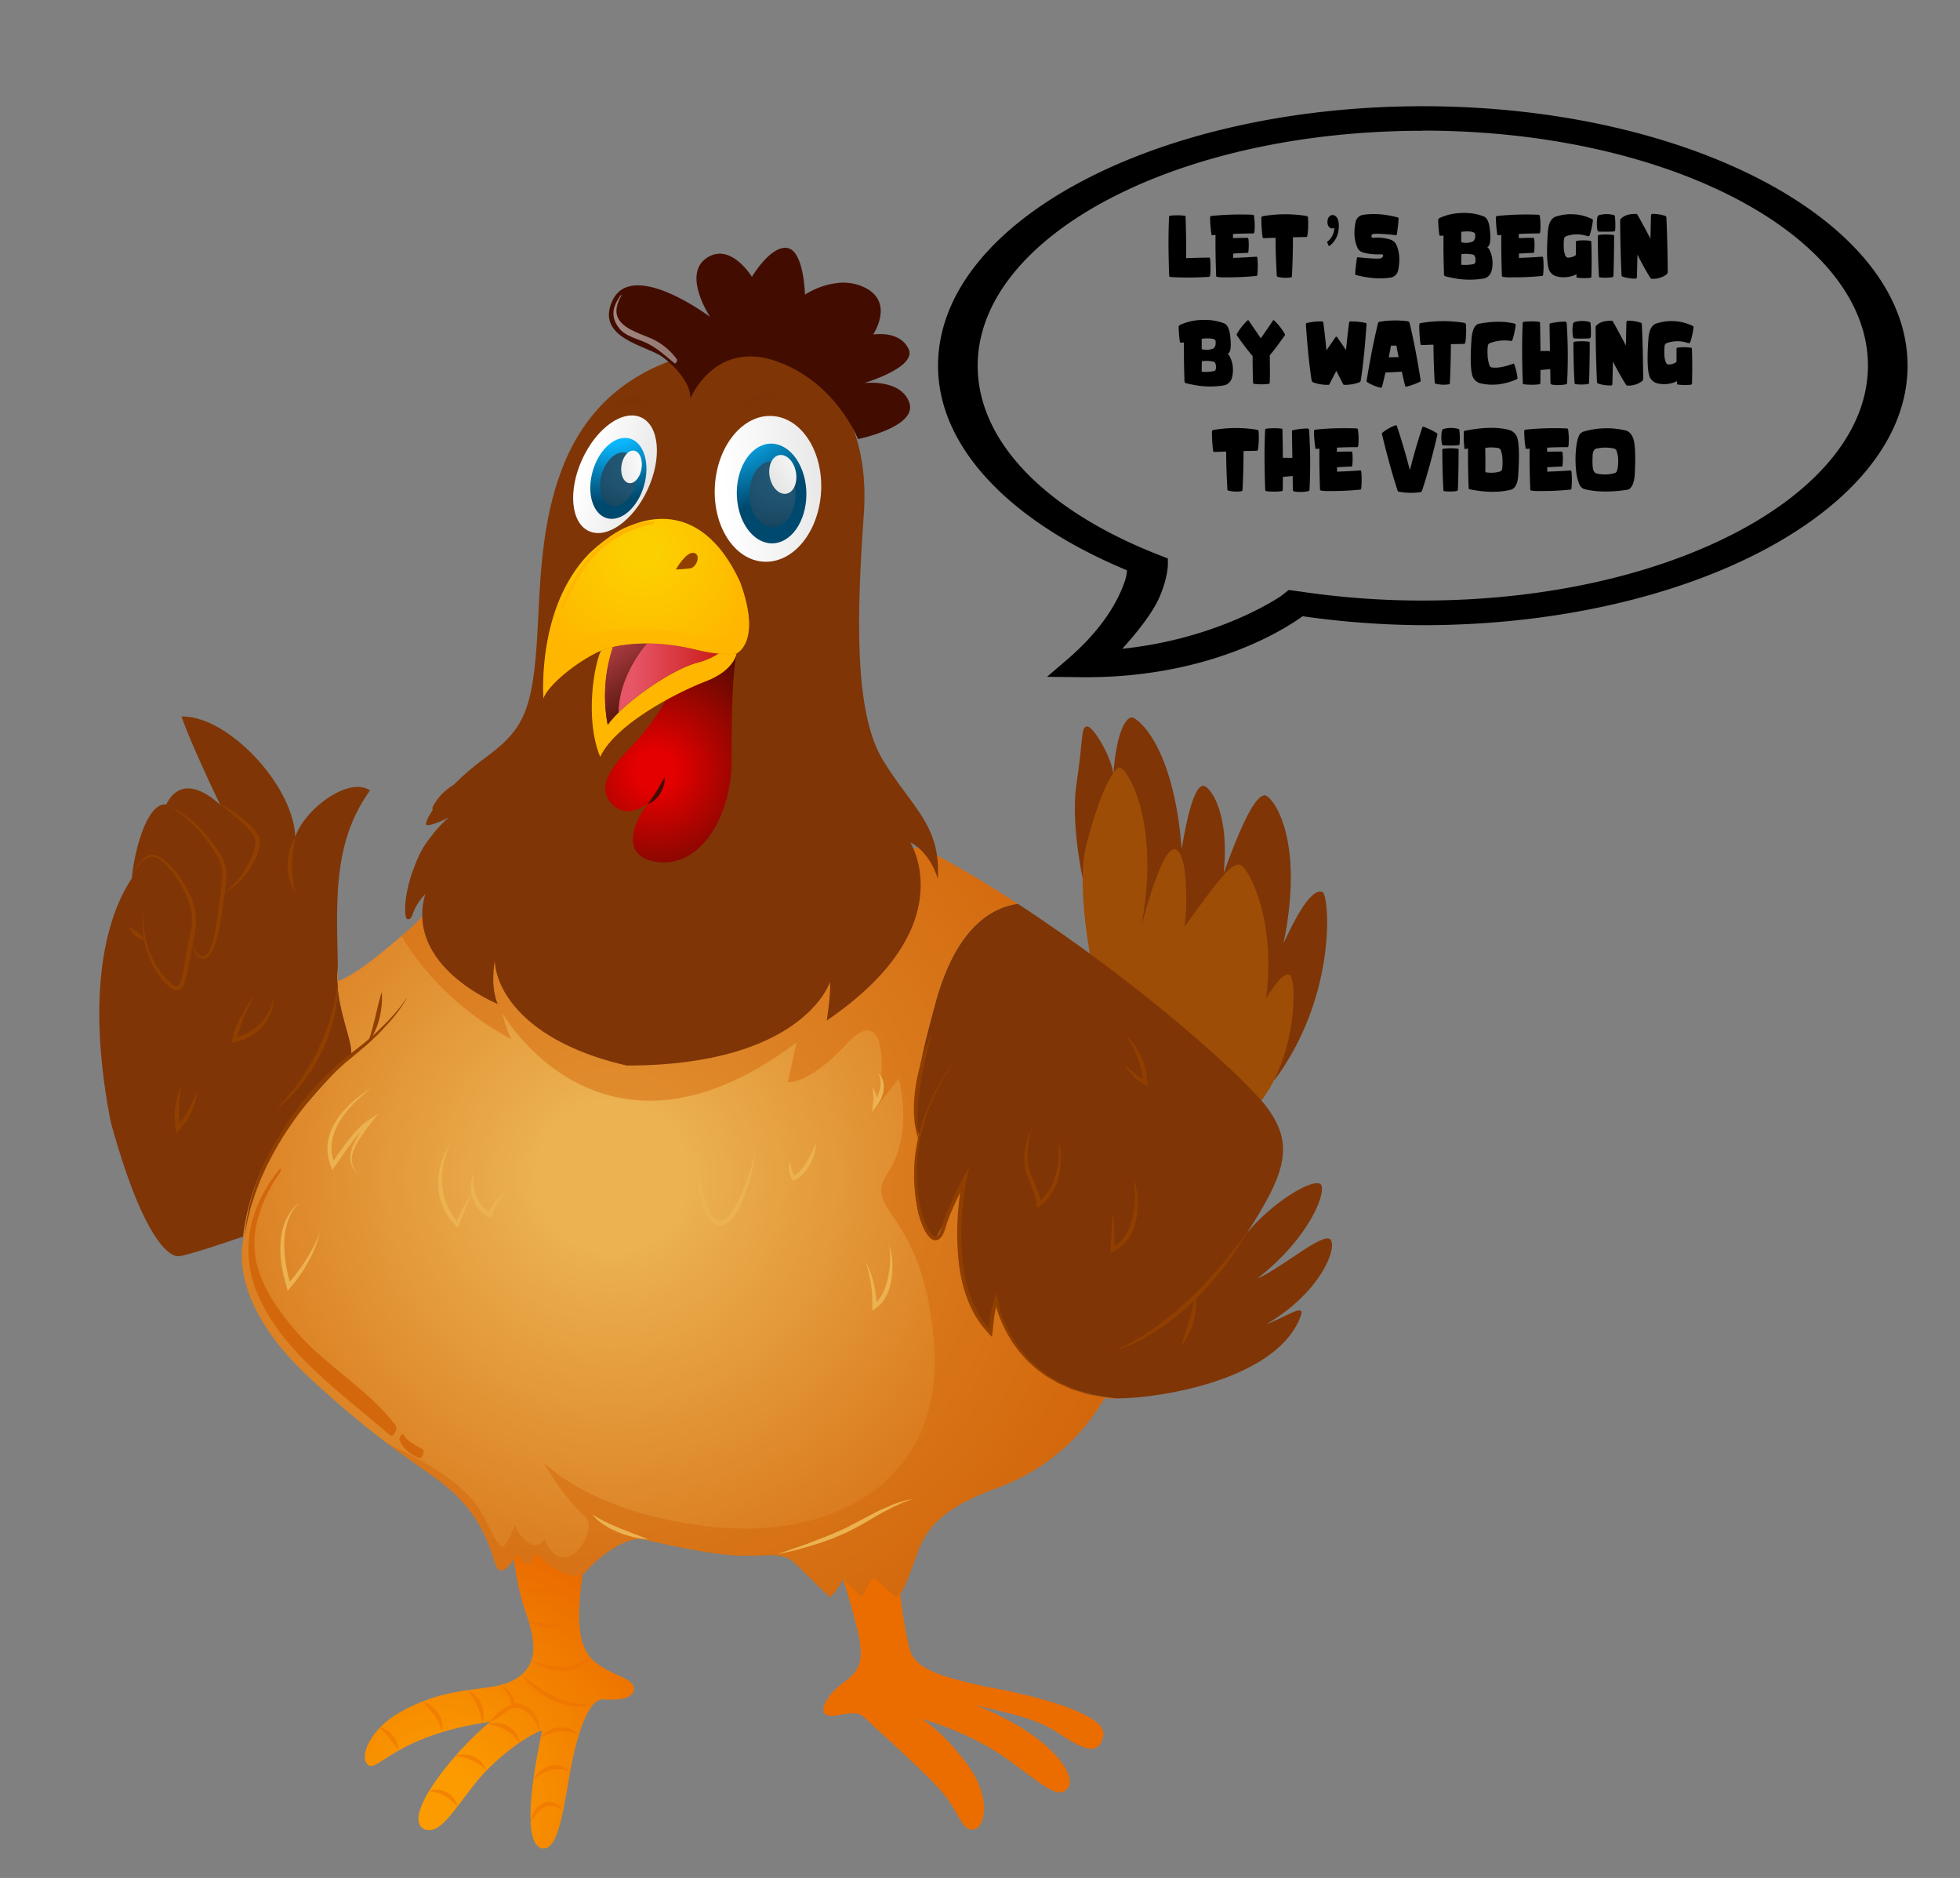 <svg id="Layer_1" data-name="Layer 1" xmlns="http://www.w3.org/2000/svg" xmlns:xlink="http://www.w3.org/1999/xlink" viewBox="0 0 1118 1071"><rect x="0" y="0" width="1118" height="1071" fill="#808080" stroke="none"/><defs><clipPath id="clip-path"><rect x="56.66" y="141.33" width="3635.8" height="1817.9" style="fill:none"/></clipPath><radialGradient id="radial-gradient" cx="1363.28" cy="-333.3" r="32.77" gradientTransform="translate(-3476.12 1407.09) scale(3.13)" gradientUnits="userSpaceOnUse"><stop offset="0" stop-color="#f89708"/><stop offset="0.86" stop-color="#7f3506"/></radialGradient><radialGradient id="radial-gradient-2" cx="1191.17" cy="-121.86" r="53.22" gradientTransform="translate(-3476.12 1407.09) scale(3.13)" gradientUnits="userSpaceOnUse"><stop offset="0.1" stop-color="#fc9b00"/><stop offset="0.87" stop-color="#eb6d00"/></radialGradient><clipPath id="clip-path-3"><rect x="-936.65" y="13.42" width="3635.8" height="1817.9" style="fill:none"/></clipPath><radialGradient id="radial-gradient-3" cx="1492.67" cy="188.32" r="44.26" gradientTransform="matrix(1, 0, 0, -1, 0, 1250)" xlink:href="#radial-gradient-2"/><radialGradient id="radial-gradient-4" cx="1222.05" cy="-235.15" r="96.91" gradientTransform="translate(-3476.12 1407.09) scale(3.13)" gradientUnits="userSpaceOnUse"><stop offset="0.13" stop-color="#ecb251"/><stop offset="1" stop-color="#d3670c"/></radialGradient><radialGradient id="radial-gradient-5" cx="1545.54" cy="-4.04" r="132.81" gradientTransform="matrix(1, 0, 0, -1, 0, 1250)" xlink:href="#radial-gradient"/><radialGradient id="radial-gradient-6" cx="1545.54" cy="-4.04" r="132.82" gradientTransform="matrix(1, 0, 0, -1, 0, 1250)" xlink:href="#radial-gradient"/><radialGradient id="radial-gradient-7" cx="1416.68" cy="82.85" r="96.91" gradientTransform="matrix(1, 0, 0, -1, 0, 1250)" xlink:href="#radial-gradient-4"/><radialGradient id="radial-gradient-8" cx="1305.15" cy="22.13" r="84.01" gradientTransform="matrix(1, 0, 0, -1, 0, 1250)" xlink:href="#radial-gradient"/><radialGradient id="radial-gradient-10" cx="1428.2" cy="-38.38" r="110.14" gradientTransform="matrix(1, 0, 0, -1, 0, 1250)" xlink:href="#radial-gradient"/><radialGradient id="radial-gradient-11" cx="1428.2" cy="-38.38" r="110.15" gradientTransform="matrix(1, 0, 0, -1, 0, 1250)" xlink:href="#radial-gradient"/><radialGradient id="radial-gradient-12" cx="1431.92" cy="-51.09" r="50.04" gradientTransform="matrix(1, 0, 0, -1, 0, 1250)" xlink:href="#radial-gradient"/><radialGradient id="radial-gradient-14" cx="1229.98" cy="-309.1" r="27.7" gradientTransform="translate(-3476.12 1407.09) scale(3.13)" gradientUnits="userSpaceOnUse"><stop offset="0.13" stop-color="#e40000"/><stop offset="1" stop-color="#420d00"/></radialGradient><linearGradient id="linear-gradient" x1="1266.37" y1="-411.93" x2="1287.17" y2="-411.93" gradientTransform="matrix(2.93, -0.24, 0.22, 3.03, -3206.95, 1832.94)" gradientUnits="userSpaceOnUse"><stop offset="0" stop-color="#fff"/><stop offset="0.84" stop-color="#eaeaea"/><stop offset="1" stop-color="#e5e5e5"/></linearGradient><linearGradient id="linear-gradient-2" x1="1038.16" y1="-210.63" x2="1051.6" y2="-210.63" gradientTransform="matrix(3.01, 0.77, -1.28, 3.8, -3061.6, 266.87)" xlink:href="#linear-gradient"/><radialGradient id="radial-gradient-15" cx="945.79" cy="-646.65" r="17.45" gradientTransform="matrix(3.06, 0, -0.48, 2.63, -2852.21, 1941.32)" gradientUnits="userSpaceOnUse"><stop offset="0.26" stop-color="#0bb8ff"/><stop offset="1" stop-color="#00496e"/></radialGradient><radialGradient id="radial-gradient-16" cx="1282.83" cy="-572.76" r="14.07" gradientTransform="matrix(3.1, -0.5, 0.11, 2.58, -3548.78, 2382.98)" gradientUnits="userSpaceOnUse"><stop offset="0.27" stop-color="#215673"/><stop offset="0.47" stop-color="#1f526f"/><stop offset="0.69" stop-color="#194862"/><stop offset="0.92" stop-color="#0f364c"/><stop offset="1" stop-color="#0b2e43"/></radialGradient><linearGradient id="linear-gradient-3" x1="1045.08" y1="-566.18" x2="1038.08" y2="-565.62" gradientTransform="translate(-2633.6 2458.6) rotate(-7.72) scale(3.13)" xlink:href="#linear-gradient"/><radialGradient id="radial-gradient-17" cx="1179.55" cy="-734.54" r="22.22" gradientTransform="matrix(2.95, -1.14, 0.44, 2.48, -2734.81, 3398.82)" xlink:href="#radial-gradient-15"/><radialGradient id="radial-gradient-18" cx="1528.65" cy="-612.33" r="17.93" gradientTransform="matrix(2.82, -1.59, 0.99, 2.21, -3251.23, 4048.28)" xlink:href="#radial-gradient-16"/><linearGradient id="linear-gradient-4" x1="1291.09" y1="-567.09" x2="1282.01" y2="-566.37" gradientTransform="translate(-2218.25 3763.03) rotate(-28.86) scale(3.13)" xlink:href="#linear-gradient"/><radialGradient id="radial-gradient-19" cx="1227.79" cy="-348.99" r="27.74" gradientTransform="translate(-3476.12 1407.09) scale(3.13)" gradientUnits="userSpaceOnUse"><stop offset="0.08" stop-color="#fcd000"/><stop offset="0.81" stop-color="#ffb600"/></radialGradient><radialGradient id="radial-gradient-20" cx="1421.01" cy="-8.68" r="17.04" gradientTransform="matrix(1, 0, 0, -1, 0, 1250)" xlink:href="#radial-gradient-19"/><linearGradient id="linear-gradient-5" x1="1214.43" y1="-339.69" x2="1229.07" y2="-319.04" gradientTransform="translate(-3476.12 1407.09) scale(3.13)" gradientUnits="userSpaceOnUse"><stop offset="0.11" stop-color="#e75667"/><stop offset="1" stop-color="#420d00"/></linearGradient><linearGradient id="linear-gradient-6" x1="1223.91" y1="-326.03" x2="1242.08" y2="-326.03" gradientTransform="translate(-3476.12 1407.09) scale(3.13)" gradientUnits="userSpaceOnUse"><stop offset="0.11" stop-color="#e75667"/><stop offset="1" stop-color="#ca1a18"/></linearGradient><radialGradient id="radial-gradient-22" cx="1413.91" cy="20.61" r="22.47" gradientTransform="matrix(1, 0, 0, -1, 0, 1250)" xlink:href="#radial-gradient-14"/><radialGradient id="radial-gradient-23" cx="1429.99" cy="-76.12" r="60.59" gradientTransform="matrix(1, 0, 0, -1, 0, 1250)" xlink:href="#radial-gradient-14"/><radialGradient id="radial-gradient-24" cx="1429.99" cy="-76.12" r="60.58" gradientTransform="matrix(1, 0, 0, -1, 0, 1250)" xlink:href="#radial-gradient-14"/><linearGradient id="linear-gradient-7" x1="1223.29" y1="-389.14" x2="1234.11" y2="-390.03" gradientTransform="translate(-3476.12 1407.09) scale(3.13)" xlink:href="#linear-gradient"/><radialGradient id="radial-gradient-25" cx="1422.42" cy="-30.99" r="27.74" gradientTransform="matrix(1, 0, 0, -1, 0, 1250)" xlink:href="#radial-gradient-19"/><radialGradient id="radial-gradient-26" cx="1416.53" cy="-29.06" r="8.26" gradientTransform="matrix(1, 0, 0, -1, 0, 1250)" xlink:href="#radial-gradient-19"/><radialGradient id="radial-gradient-27" cx="1407.54" cy="-18.44" r="1.19" gradientTransform="matrix(1, 0, 0, -1, 0, 1250)" xlink:href="#radial-gradient-19"/><radialGradient id="radial-gradient-28" cx="1384.95" cy="18.79" r="50.1" gradientTransform="matrix(1, 0, 0, -1, 0, 1250)" xlink:href="#radial-gradient"/><radialGradient id="radial-gradient-29" cx="1384.95" cy="18.78" r="50.1" gradientTransform="matrix(1, 0, 0, -1, 0, 1250)" xlink:href="#radial-gradient"/><radialGradient id="radial-gradient-31" cx="1364.53" cy="105.23" r="19.68" gradientTransform="matrix(1, 0, 0, -1, 0, 1250)" xlink:href="#radial-gradient-4"/><radialGradient id="radial-gradient-32" cx="1380.79" cy="131.47" r="2.2" gradientTransform="matrix(1, 0, 0, -1, 0, 1250)" xlink:href="#radial-gradient-4"/><clipPath id="clip-path-43"><rect x="535.07" y="60.58" width="553.03" height="325.61" style="fill:none"/></clipPath><clipPath id="clip-path-44"><rect x="535.07" y="60.58" width="553.03" height="325.61" style="fill:none"/></clipPath></defs><g id="g10166"><g style="clip-path:url(#clip-path)"><path id="path9-8" d="M620.26,513s-10.26-38.78-6.21-66,2.45-32.42,6-32.7,14.18,17.73,15,27.27c1.91-25.33,7.37-32.14,10.37-32.42s24,15.27,28.63,75c4.36-26.72,8.72-36,12.27-36S701.58,462.53,698,498c13.08-36.51,19.63-44.42,23.45-44.42s23.23,23.3,10.69,84.38c12.12-26.36,18.39-30.54,22.18-29.27S763.36,567,727,616c-30.81-35.21-106.71-103-106.71-103Z" style="fill:url(#radial-gradient)"/></g><g style="clip-path:url(#clip-path)"><path id="path16-3" d="M622.9,550.58s-9.22-44.27-3.46-67.84,14.94-46,19.54-44.84,23,31.6,12.06,90.26c0,0,10.67-41.94,18.12-43.73s8.67,25.39,6.58,43.94c19.11-26.3,26.29-36.15,31.35-35.27s21.06,31.81,15.09,76.35c0,0,8.67-15.27,13.27-13.57s4.61,48.93-18.81,75.26C669.4,582.63,622.9,550.58,622.9,550.58Z" style="fill:#9d4d06"/></g><path id="path23-5" d="M292.1,880.13s1.48,21,7.39,38.18,8.57,30.78-5.63,39.35-37,1.49-68.39,20.43c-16,10.36-20.72,25.45-15.09,28.72s16-17.18,69.27-24.88c-19.55,15.7-52.39,55.66-37,61.57,8.3,2.36,15.09-9.48,28.12-26.06s32.87-29.3,38.48-30.5c-6.52,30.2-10.94,65.11,0,67.2s13-32.27,18.05-53.87,10.94-31.36,16.58-31.09,17.18.87,17.75-5.91-16.57-8.27-24.87-18.06-7.4-27.81-3.85-51.51C332.91,893.7,295.64,870.38,292.1,880.13Z" style="fill:url(#radial-gradient-2)"/><g style="clip-path:url(#clip-path-3)"><g id="g55-2" style="opacity:0.5"><g style="clip-path:url(#clip-path-3)"><path id="path25-5" d="M300.79,906.49s1.09-.09,2.64-.09h4a11.69,11.69,0,0,0,1.45,0h1.46a11.21,11.21,0,0,0,1.42,0c.91-.06,1.82,0,2.55,0a23.08,23.08,0,0,1,2.63,0,14.5,14.5,0,0,1-2.3,1.39,11.55,11.55,0,0,1-2.64.82,15.12,15.12,0,0,1-3.15.27,15.64,15.64,0,0,1-5.72-1.18,8.06,8.06,0,0,1-2.34-1.27Z" style="fill:#eb6d00"/></g><g style="clip-path:url(#clip-path-3)"><path id="path27-2" d="M301.58,923.91l2.94.76c.85.24,1.85.45,2.91.7a30.75,30.75,0,0,0,3.3.57,36.19,36.19,0,0,0,6.24.37c.88,0,1.64-.07,2.15-.1a7,7,0,0,1,.88,0s-.24.19-.7.49a8.32,8.32,0,0,1-2,1,5.31,5.31,0,0,1-1.45.45,10,10,0,0,1-1.7.31,14.47,14.47,0,0,1-3.72-.06,17.25,17.25,0,0,1-3.61-1,16.24,16.24,0,0,1-2.85-1.52,8.72,8.72,0,0,1-2.36-2Z" style="fill:#eb6d00"/></g><g style="clip-path:url(#clip-path-3)"><path id="path29-0" d="M303.67,947.12s2.15.73,5.3,1.61c1.61.39,3.46.87,5.46,1.18,1,.21,2,.24,3.06.39a28.21,28.21,0,0,0,3.18.15,27.72,27.72,0,0,0,3.15-.18,25.48,25.48,0,0,0,3-.54,16.29,16.29,0,0,0,2.73-.85,17.19,17.19,0,0,0,2.36-1.06c.73-.4,1.36-.76,1.94-1.06a11.24,11.24,0,0,0,1.39-1c.82-.55,1.27-.88,1.27-.88s-.33.45-.94,1.24c-.33.39-.69.88-1.15,1.39a20.16,20.16,0,0,1-1.78,1.55,11,11,0,0,1-2.34,1.54,12.17,12.17,0,0,1-2.88,1.28,16.81,16.81,0,0,1-3.27.81,24.85,24.85,0,0,1-3.45.31c-1.15-.09-2.33-.09-3.46-.24a30.46,30.46,0,0,1-3.27-.64,32.37,32.37,0,0,1-5.48-2,27,27,0,0,1-4.82-3Z" style="fill:#eb6d00"/></g><g style="clip-path:url(#clip-path-3)"><path id="path31-7" d="M297.61,954.85l1.52,1.33c.94.85,2.36,2,4.09,3.27s3.75,2.73,6,4.18c1.12.73,2.33,1.37,3.54,2.09a35.85,35.85,0,0,0,3.79,1.85,32,32,0,0,0,3.88,1.61c.63.24,1.3.48,1.93.69l1.94.55c.64.15,1.28.36,1.88.51l1.82.37a24.33,24.33,0,0,0,3.39.51l2.91.31h2.27a17.91,17.91,0,0,1,2,.09s-.69.15-2,.39l-2.28.43c-.88.09-1.91.15-3,.18a17.75,17.75,0,0,1-3.57-.12l-2-.19c-.67-.12-1.33-.27-2-.39l-2.09-.45c-.7-.22-1.37-.46-2.09-.67a40.4,40.4,0,0,1-4.12-1.61c-1.37-.57-2.64-1.36-3.94-2a24.62,24.62,0,0,1-3.58-2.36,46.16,46.16,0,0,1-5.72-4.91,34.77,34.77,0,0,1-4.61-5.66Z" style="fill:#eb6d00"/></g><g style="clip-path:url(#clip-path-3)"><path id="path33-2" d="M216.65,985.11a9.56,9.56,0,0,1,2.7.91,16.05,16.05,0,0,1,2.45,1.55,17.4,17.4,0,0,1,2.37,2.33c.33.46.66.91,1,1.36a6.25,6.25,0,0,1,.79,1.46c.24.48.42,1,.6,1.42a4.5,4.5,0,0,1,.4,1.34,14.78,14.78,0,0,1,.27,2.81,19.51,19.51,0,0,1-1.61-2.24c-.36-.7-1.06-1.36-1.54-2.15s-1.25-1.54-1.85-2.36-1.36-1.52-1.94-2.31a20.43,20.43,0,0,0-1.82-2Z" style="fill:#eb6d00"/></g><g style="clip-path:url(#clip-path-3)"><path id="path35-5" d="M241.2,970.54a12.33,12.33,0,0,1,3.15,1.33,18,18,0,0,1,5.54,5.06,14.88,14.88,0,0,1,1.85,3.67,8.54,8.54,0,0,1,.48,1.85,6.18,6.18,0,0,1,.19,1.66,8,8,0,0,1-.22,2.49c-.12.6-.21.91-.21.91s-.12-.34-.27-.91c-.06-.27-.15-.61-.27-1s-.31-.79-.46-1.24a11.4,11.4,0,0,0-.57-1.4,12.34,12.34,0,0,0-.73-1.51,15.82,15.82,0,0,0-.88-1.55,17.65,17.65,0,0,0-1-1.54c-.7-1-1.48-2-2.21-2.91s-1.52-1.76-2.15-2.49c-1.34-1.48-2.24-2.45-2.24-2.45Z" style="fill:#eb6d00"/></g><g style="clip-path:url(#clip-path-3)"><path id="path37-1" d="M266.86,964a9.76,9.76,0,0,1,3,1.72,13.34,13.34,0,0,1,2.54,2.55,15.68,15.68,0,0,1,2.12,3.54,16.88,16.88,0,0,1,1.19,4,15.24,15.24,0,0,1,.18,1.91,9.65,9.65,0,0,1,0,1.7,12.22,12.22,0,0,1-.4,2.48c-.15.58-.27.91-.27.91s-.09-.33-.24-.91c-.06-.3-.12-.63-.21-1.06s-.22-.85-.31-1.3a36.38,36.38,0,0,0-2.18-6.67,33.93,33.93,0,0,0-1.66-3.3c-.61-1-1.19-2-1.76-2.79A32.78,32.78,0,0,0,266.86,964Z" style="fill:#eb6d00"/></g><g style="clip-path:url(#clip-path-3)"><path id="path39-4" d="M279.4,982.24a14.29,14.29,0,0,1,1.73-2.43,28.65,28.65,0,0,1,2.09-2.18,32.94,32.94,0,0,1,2.67-2.18c1-.67,1.9-1.33,2.87-1.88a29,29,0,0,1,2.82-1.18,15,15,0,0,1,2.85-.82,19,19,0,0,1-2.15,2.06c-.67.58-1.46,1.18-2.3,1.79s-1.73,1.39-2.64,2.06-1.91,1.27-2.79,1.88A29.08,29.08,0,0,1,282,980.9C281.18,981.39,280.3,981.84,279.4,982.24Z" style="fill:#eb6d00"/></g><g style="clip-path:url(#clip-path-3)"><path id="path41-1" d="M244.71,1021.53a8.1,8.1,0,0,1,3.12-.88,10.53,10.53,0,0,1,3.36.16,12.14,12.14,0,0,1,3.7,1.33c.58.33,1.12.76,1.67,1.12a9.38,9.38,0,0,1,1.42,1.3,13,13,0,0,1,1.94,2.76,14.65,14.65,0,0,1,1.12,3,7.68,7.68,0,0,1-.67-.61c-.42-.36-.9-1-1.6-1.54s-1.46-1.27-2.27-2a26.32,26.32,0,0,0-2.82-1.85,17.37,17.37,0,0,0-3-1.39,25.75,25.75,0,0,0-2.88-.85,28.94,28.94,0,0,0-3.06-.58Z" style="fill:#eb6d00"/></g><g style="clip-path:url(#clip-path-3)"><path id="path43-0" d="M259.56,1001.48a9.43,9.43,0,0,1,3.21-.85,15,15,0,0,1,3.42,0,13.92,13.92,0,0,1,3.85,1,12.77,12.77,0,0,1,3.42,2.09,10.72,10.72,0,0,1,1.31,1.3,6.62,6.62,0,0,1,1,1.3,11.44,11.44,0,0,1,1.36,3l-.7-.57c-.42-.4-1-.91-1.72-1.49a19.39,19.39,0,0,0-2.52-1.78,18,18,0,0,0-3.09-1.58,25.39,25.39,0,0,0-3.3-1.18c-1.09-.3-2.12-.55-3.06-.76C260.86,1001.69,259.56,1001.48,259.56,1001.48Z" style="fill:#eb6d00"/></g><g style="clip-path:url(#clip-path-3)"><path id="path45-2" d="M278.58,983.27a10.19,10.19,0,0,1,3.58-.67,14,14,0,0,1,3.76.33,18.2,18.2,0,0,1,2.06.64,13.83,13.83,0,0,1,2,1,16.69,16.69,0,0,1,1.84,1.27,12.61,12.61,0,0,1,1.58,1.52,11,11,0,0,1,1.21,1.6,6.34,6.34,0,0,1,.85,1.58,7,7,0,0,1,.58,1.39c.12.43.21.82.3,1.12.15.64.21,1,.21,1s-.24-.27-.64-.76c-.18-.24-.42-.54-.69-.87s-.61-.73-.94-1.07-.67-.81-1.12-1.18a16.61,16.61,0,0,0-1.31-1.21,18.3,18.3,0,0,0-1.48-1.15,10.12,10.12,0,0,0-1.64-1,23.18,23.18,0,0,0-3.45-1.64c-.61-.18-1.15-.42-1.7-.57s-1.09-.34-1.57-.46c-2-.54-3.46-.78-3.46-.78Z" style="fill:#eb6d00"/></g><g style="clip-path:url(#clip-path-3)"><path id="path47-2" d="M302.61,1039.32a13.69,13.69,0,0,1,1-3.88,16.52,16.52,0,0,1,.82-1.76,12.52,12.52,0,0,1,1.21-1.85,10.89,10.89,0,0,1,1.61-1.78,12,12,0,0,1,2.09-1.52,9.23,9.23,0,0,1,2.51-.82,7,7,0,0,1,2.58,0,7.44,7.44,0,0,1,2.21.67,7,7,0,0,1,1.72,1,10.25,10.25,0,0,1,2.16,2c.45.51.69.85.69.85l-1-.43-1.09-.54a8,8,0,0,0-1.42-.58,9.75,9.75,0,0,0-1.67-.51,7.22,7.22,0,0,0-1.85-.24,6.55,6.55,0,0,0-1.87.21,7,7,0,0,0-1.82.66,11.34,11.34,0,0,0-1.7,1.12,14,14,0,0,0-1.51,1.37,32.61,32.61,0,0,0-2.46,2.91c-1.27,1.81-2.18,3.15-2.18,3.15Z" style="fill:#eb6d00"/></g><g style="clip-path:url(#clip-path-3)"><path id="path49-9" d="M304.49,1014.65a11.29,11.29,0,0,1,2.15-3.15,17.12,17.12,0,0,1,3-2.57,13.45,13.45,0,0,1,4.24-1.88,10.41,10.41,0,0,1,2.36-.33,8.14,8.14,0,0,1,2.31.12,7.52,7.52,0,0,1,2.09.51,6.39,6.39,0,0,1,1.72.79,6.07,6.07,0,0,1,1.34.85c.36.3.66.57.94.79l.75.69s-.36-.09-1-.3c-.31-.09-.67-.21-1.1-.36a14,14,0,0,0-1.42-.34,9.6,9.6,0,0,0-1.67-.3,9.13,9.13,0,0,0-1.81-.12,15.66,15.66,0,0,0-1.94.09,11.18,11.18,0,0,0-2,.36,18.08,18.08,0,0,0-1.94.58c-.61.3-1.27.45-1.82.79-1.18.54-2.24,1.18-3.18,1.72-1.85,1.16-3.09,2.07-3.09,2.07Z" style="fill:#eb6d00"/></g><g style="clip-path:url(#clip-path-3)"><path id="path51-4" d="M308.7,990.81a10.32,10.32,0,0,1,2.55-2.76,13.69,13.69,0,0,1,3.33-1.94,11.09,11.09,0,0,1,2.12-.66,11.56,11.56,0,0,1,2.27-.37,22.06,22.06,0,0,1,2.3,0,16.67,16.67,0,0,1,2.19.37,17.19,17.19,0,0,1,2,.63,8.67,8.67,0,0,1,1.64.82,11.71,11.71,0,0,1,2.21,1.55l.76.66-1-.24c-.64-.15-1.45-.45-2.51-.64-.52-.09-1.06-.27-1.64-.36l-1.82-.27c-.63,0-1.27-.09-1.94-.12a13.33,13.33,0,0,0-2,.06,21.21,21.21,0,0,0-3.88.63,32.38,32.38,0,0,0-3.33,1.09,34.39,34.39,0,0,0-3.24,1.55Z" style="fill:#eb6d00"/></g><g style="clip-path:url(#clip-path-3)"><path id="path53-6" d="M284.86,961.12a15.78,15.78,0,0,1,6.21,4.33,13.88,13.88,0,0,1,1.15,1.61,7.37,7.37,0,0,1,.48.87,5.33,5.33,0,0,1,.43.94,9.32,9.32,0,0,1,.51,2,11.83,11.83,0,0,1,.15,2.06l-1.45-1.24a10.59,10.59,0,0,1,4.94.12,9.42,9.42,0,0,1,1.54.55,14.07,14.07,0,0,1,5,3.82,12.58,12.58,0,0,1,1.76,2.57,13.36,13.36,0,0,1,1.24,2.82,8.06,8.06,0,0,1,.43,1.45,12.58,12.58,0,0,1,.27,1.49,15,15,0,0,1,.12,3,26.73,26.73,0,0,0-.91-2.79,25.19,25.19,0,0,0-1.21-2.58,19,19,0,0,0-1.52-2.36,14.78,14.78,0,0,0-1.78-2.09,13,13,0,0,0-2.06-1.73,9.82,9.82,0,0,0-2.31-1.27,8.53,8.53,0,0,0-1.21-.39,10.58,10.58,0,0,0-1.24-.28,8.72,8.72,0,0,0-2.55.07l-1.39.21v-1.46a11.09,11.09,0,0,0,0-1.63,7.53,7.53,0,0,0-.3-1.64,11.39,11.39,0,0,0-1.37-3.09,22.72,22.72,0,0,0-4.93-5.33Z" style="fill:#eb6d00"/></g></g></g><g style="clip-path:url(#clip-path)"><path id="path62-0" d="M479.52,896.7a361.17,361.17,0,0,1,10,34.73c3.72,16.73.43,21.75-9.21,28.84s-16.72,20.48-2.91,18,13.39-.85,19.67,5,28.87,25.93,39.32,37.63,11.7,22.57,18.39,22.57,11.73-17.57-3.33-37.63-25.93-25.51-25.93-25.51,28,7.12,51.44,24.66c20.91,15.48,27.18,20.91,32.21,14.64s-7.42-29-52.6-47.15c27.3,6.58,35.45,8.15,49.27,17.27s21.33,11,23.51,0-32.3-21.63-67.45-27.9c-20.08-4.7-38.9-8.49-42.66-20.39s-6.57-38.91-6.57-38.91S481.52,884.59,479.52,896.7Z" style="fill:url(#radial-gradient-3)"/></g><g style="clip-path:url(#clip-path-3)"><g id="g96-4" style="opacity:0.5"><g id="g68-7"><g style="clip-path:url(#clip-path-3)"><path id="path64-89" d="M484.79,913.91s1.88.4,4.61.79c1.36.21,3,.33,4.67.46a42.6,42.6,0,0,0,5.3,0,38.79,38.79,0,0,0,5.27-.58c.81-.12,1.62-.29,2.42-.49a19.88,19.88,0,0,0,2.15-.54,33.52,33.52,0,0,0,3.25-1l1.27-.39-1,.81a16.48,16.48,0,0,1-2.94,1.88,11.73,11.73,0,0,1-2.12,1,14.62,14.62,0,0,1-2.49.85,19.85,19.85,0,0,1-2.75.61c-.94.12-1.91.27-2.88.3A26.57,26.57,0,0,1,489.1,916a17.18,17.18,0,0,1-4.28-2.15Z" style="fill:#eb6d00"/></g><g style="clip-path:url(#clip-path-3)"><path id="path66-0" d="M489.1,930.52a8.56,8.56,0,0,0,1,.24c.6.18,1.54.27,2.57.51.55.06,1.12.09,1.7.19a12.2,12.2,0,0,0,1.91.15c.63.06,1.33.06,2,.12l2.09-.09a18.17,18.17,0,0,0,2.09-.06c.66-.12,1.36-.15,2-.25a18.15,18.15,0,0,1,1.91-.15,12.82,12.82,0,0,0,1.69-.3,28.19,28.19,0,0,1,3.67-.39,25.88,25.88,0,0,1-3.27,1.78,14.55,14.55,0,0,1-1.67.73c-.64.18-1.27.36-2,.52s-1.39.33-2.15.45a14.35,14.35,0,0,1-2.27.15H498.1c-.76-.09-1.49-.24-2.19-.36a8.07,8.07,0,0,1-2-.52c-.63-.21-1.21-.42-1.72-.63a13.14,13.14,0,0,1-2.37-1.46,3.37,3.37,0,0,1-.78-.63Z" style="fill:#eb6d00"/></g></g><g style="clip-path:url(#clip-path-3)"><path id="path70-3" d="M490.82,949s.52.06,1.37.09,2.06.06,3.48.12c.7,0,1.49-.09,2.3-.06a14.84,14.84,0,0,0,2.55-.12c.88-.12,1.79-.21,2.7-.27a14.19,14.19,0,0,0,2.75-.43l2.76-.45c.91-.21,1.79-.46,2.64-.7s1.69-.42,2.48-.61a16.85,16.85,0,0,0,2.18-.72,44.55,44.55,0,0,1,4.64-1.46,41.41,41.41,0,0,1-4.06,2.76,12.42,12.42,0,0,1-2.12,1.15c-.79.3-1.61.67-2.52,1a24.29,24.29,0,0,1-2.72.94c-1,.18-1.94.36-2.94.58a16.18,16.18,0,0,1-2.94.36c-1,.06-1.94,0-2.88.06a20.33,20.33,0,0,1-2.7-.21,21,21,0,0,1-2.36-.37A19.19,19.19,0,0,1,492,949.6c-.72-.33-1.15-.57-1.15-.57Z" style="fill:#eb6d00"/></g><g style="clip-path:url(#clip-path-3)"><path id="path72-8" d="M481,959.66s.63.49,1.81,1.25c.61.33,1.31.81,2.19,1.21s1.84.85,2.93,1.3a27.85,27.85,0,0,0,3.58,1.15l2,.46c.7.09,1.39.21,2.12.33a36.33,36.33,0,0,0,4.42.3c1.52-.09,3.06-.09,4.58-.33a31.85,31.85,0,0,0,4.54-.85,40.56,40.56,0,0,0,4.34-1.24c1.36-.55,2.72-1,4-1.49s2.39-1.09,3.45-1.6c2.21-.94,3.88-2,5.12-2.64s2-1,2-1-.61.52-1.7,1.4c-.54.42-1.21,1-2,1.57a15.8,15.8,0,0,1-2.69,1.91c-1,.64-2.19,1.3-3.37,2a37.2,37.2,0,0,1-4,1.85,31.88,31.88,0,0,1-4.48,1.51,34.36,34.36,0,0,1-4.82,1,36.62,36.62,0,0,1-5,.25,31.6,31.6,0,0,1-4.75-.58c-.76-.15-1.52-.27-2.25-.48s-1.39-.46-2.09-.7a25.7,25.7,0,0,1-3.63-1.64,18.58,18.58,0,0,1-2.82-1.82,20.91,20.91,0,0,1-2-1.63,11.58,11.58,0,0,1-1.45-1.52Z" style="fill:#eb6d00"/></g><g style="clip-path:url(#clip-path-3)"><path id="path74-1" d="M502.94,988.72a11.86,11.86,0,0,1,2.73-3.85,12.68,12.68,0,0,1,1.79-1.48,11.26,11.26,0,0,1,2.24-1.34,18.64,18.64,0,0,1,5.39-1.72,24.72,24.72,0,0,1,2.85-.25,25.5,25.5,0,0,1,2.76.13c.88.09,1.72.24,2.54.39a15.32,15.32,0,0,1,2.18.64,22.66,22.66,0,0,1,3.16,1.27l1.15.57-1.28-.09c-.81-.06-1.94-.3-3.3-.33a18.88,18.88,0,0,1-2.15-.18c-.76-.09-1.58,0-2.39-.06s-1.67.09-2.52.09-1.73.21-2.57.27a16.83,16.83,0,0,0-2.52.52,12.75,12.75,0,0,0-2.36.75,23.81,23.81,0,0,0-4,1.94,22.7,22.7,0,0,0-3.67,2.73Z" style="fill:#eb6d00"/></g><g style="clip-path:url(#clip-path-3)"><path id="path76-2" d="M519.46,1004a14.27,14.27,0,0,1,1.66-3.64,16.16,16.16,0,0,1,2.61-3.21,15.2,15.2,0,0,1,3.94-2.85,14.1,14.1,0,0,1,2.36-.84,8.28,8.28,0,0,1,2.42-.34,7.35,7.35,0,0,1,1.15,0l1.1.18,1,.19c.3.12.63.21.9.33a7.75,7.75,0,0,1,1.52.7c.42.24.79.51,1.06.69a9.71,9.71,0,0,1,.88.67s-.4-.06-1.09-.21a11.9,11.9,0,0,1-1.18-.28c-.46-.09-1-.09-1.52-.18a8.62,8.62,0,0,0-1.76-.06,8.77,8.77,0,0,0-1.91.18,9.28,9.28,0,0,0-2,.49,9.88,9.88,0,0,0-1.94.79,15.67,15.67,0,0,0-1.85,1c-.58.42-1.21.75-1.73,1.21-1.12.82-2.09,1.7-2.94,2.45-1.63,1.58-2.75,2.73-2.75,2.73Z" style="fill:#eb6d00"/></g><g style="clip-path:url(#clip-path-3)"><path id="path78-5" d="M533.27,1017.56a8.75,8.75,0,0,1,1.61-2.81,13.57,13.57,0,0,1,2.39-2.34c.52-.38,1.06-.73,1.61-1.06a14.12,14.12,0,0,1,1.75-.85,14.95,14.95,0,0,1,3.76-.94c.61-.09,1.21,0,1.79-.06a6.37,6.37,0,0,1,1.57.19,9.09,9.09,0,0,1,2.28.63l.81.34-.87.15c-.28,0-.61.09-1,.12s-.79.15-1.25.21c-.91.12-1.9.36-3,.61a25.66,25.66,0,0,0-3.21,1.06,23.92,23.92,0,0,0-3.09,1.42c-.94.55-1.88,1.06-2.63,1.55-1.52,1-2.58,1.78-2.58,1.78Z" style="fill:#eb6d00"/></g><g style="clip-path:url(#clip-path-3)"><path id="path80-9" d="M546.45,1035.77a3.63,3.63,0,0,1,.43-1.85,3.77,3.77,0,0,1,.45-.78,3.5,3.5,0,0,1,.61-.82,6.44,6.44,0,0,1,1.75-1.36l1-.49a6.5,6.5,0,0,1,1.06-.24,4.73,4.73,0,0,1,1.91-.12,7.7,7.7,0,0,1,1.82.45,9.32,9.32,0,0,1-1.55,1c-.45.18-.93.52-1.45.79a10,10,0,0,0-1.54.85,11.25,11.25,0,0,0-1.55.88c-.27.12-.48.3-.73.42a3.19,3.19,0,0,0-.66.39c-.88.49-1.55.91-1.55.91Z" style="fill:#eb6d00"/></g><g style="clip-path:url(#clip-path-3)"><path id="path82-7" d="M537.3,984a10.67,10.67,0,0,1,1-4,15.29,15.29,0,0,1,2.24-3.69,13.3,13.3,0,0,1,1.76-1.76,11.3,11.3,0,0,1,2.09-1.48,14.25,14.25,0,0,1,4.73-1.73,21.51,21.51,0,0,1,2.27-.21,13.34,13.34,0,0,1,2,.12,12.85,12.85,0,0,1,2.94.63c.7.22,1.06.37,1.06.37l-1.12.15a27.26,27.26,0,0,0-2.85.3c-.58.12-1.21.12-1.85.31s-1.3.33-2,.48a9.55,9.55,0,0,0-2,.76,11.47,11.47,0,0,0-1.94,1,19.93,19.93,0,0,0-3.48,2.57c-.49.52-1,1-1.42,1.49s-.85,1-1.22,1.42A28.84,28.84,0,0,0,537.3,984Z" style="fill:#eb6d00"/></g><g style="clip-path:url(#clip-path-3)"><path id="path84-57" d="M562,973.63a4,4,0,0,1,.19-.76A10.67,10.67,0,0,1,563,971a13.73,13.73,0,0,1,1.67-2.4,12.81,12.81,0,0,1,1.18-1.15,9.38,9.38,0,0,1,1.34-1.09c.48-.3,1-.58,1.48-.88a5.91,5.91,0,0,1,1.52-.67c.51-.18,1-.33,1.48-.45a3.52,3.52,0,0,1,1.36-.21,13.6,13.6,0,0,1,2.85.15,20.84,20.84,0,0,1-2.45,1.24c-.73.24-1.46.88-2.31,1.27a24.33,24.33,0,0,0-2.51,1.61,8.69,8.69,0,0,0-1.21.88c-.4.33-.82.57-1.21.88-.7.63-1.49,1.15-2.06,1.69Z" style="fill:#eb6d00"/></g><g style="clip-path:url(#clip-path-3)"><path id="path86-8" d="M560.81,994.69a11.52,11.52,0,0,1,.88-3.46,15.89,15.89,0,0,1,1.7-3.24,16.43,16.43,0,0,1,2.85-3.21,13.56,13.56,0,0,1,3.72-2.24,8,8,0,0,1,1.91-.58,7.46,7.46,0,0,1,1.76-.24,9.45,9.45,0,0,1,2.6.18,7.62,7.62,0,0,1,.94.24s-.36.13-.94.28l-1,.24c-.39.15-.81.3-1.3.45a12.34,12.34,0,0,0-1.45.61,13.29,13.29,0,0,0-1.55.79,8.64,8.64,0,0,0-1.54,1,10.38,10.38,0,0,0-1.49,1.15,14.7,14.7,0,0,0-1.42,1.27,17,17,0,0,0-1.3,1.37c-.85.9-1.55,1.81-2.22,2.6-1.3,1.7-2.12,2.79-2.12,2.79Z" style="fill:#eb6d00"/></g><g style="clip-path:url(#clip-path-3)"><path id="path88-1" d="M579.9,1007.35a11.13,11.13,0,0,1,1-3.39,16.25,16.25,0,0,1,5-6.09,13.28,13.28,0,0,1,3.85-1.94,7.2,7.2,0,0,1,1.94-.45,6.86,6.86,0,0,1,1.75-.13,8.34,8.34,0,0,1,2.58.31l.94.24-.94.24a17.5,17.5,0,0,0-2.36.64A22.42,22.42,0,0,0,590.6,998a11.93,11.93,0,0,0-1.61.88c-.54.31-1.07.64-1.58,1s-1,.79-1.51,1.15a9.3,9.3,0,0,0-1.39,1.24c-.88.85-1.67,1.7-2.37,2.43-1.36,1.57-2.24,2.66-2.24,2.66Z" style="fill:#eb6d00"/></g><g style="clip-path:url(#clip-path-3)"><path id="path90-1" d="M596.05,1019.26a8.81,8.81,0,0,1,.36-2.79,12.34,12.34,0,0,1,1.09-2.69,13.4,13.4,0,0,1,2-2.73,16.25,16.25,0,0,1,1.34-1.15,10.58,10.58,0,0,1,2.94-1.49,6.36,6.36,0,0,1,1.36-.3,6.66,6.66,0,0,1,2.09,0,4.87,4.87,0,0,1,.76.15s-.28.15-.7.34l-.76.33c-.27.15-.6.36-.94.51a20.17,20.17,0,0,0-2.12,1.43c-.38.29-.74.59-1.09.91a10,10,0,0,0-1.06,1,45.35,45.35,0,0,0-3.57,4.27l-1.67,2.18Z" style="fill:#eb6d00"/></g><g style="clip-path:url(#clip-path-3)"><path id="path92-0" d="M609.2,992.26a11.13,11.13,0,0,1,1.24-2.93,15.2,15.2,0,0,1,1.94-2.64,15,15,0,0,1,2.85-2.48,14.18,14.18,0,0,1,3.42-1.7,7.78,7.78,0,0,1,1.7-.46,7.23,7.23,0,0,1,1.54-.21,9.31,9.31,0,0,1,3.19.34l-.82.3a21.14,21.14,0,0,0-2.06.76,24.59,24.59,0,0,0-2.7,1.27c-.48.24-.94.54-1.42.82a10.37,10.37,0,0,0-1.43.94,28.36,28.36,0,0,0-2.75,2c-.85.69-1.67,1.33-2.34,1.93l-2.36,2Z" style="fill:#eb6d00"/></g><g style="clip-path:url(#clip-path-3)"><path id="path94-3" d="M591,982.33a9.39,9.39,0,0,1,.42-2.79,13.37,13.37,0,0,1,1.13-2.64,13.15,13.15,0,0,1,2-2.69,9.7,9.7,0,0,1,2.79-2,5.76,5.76,0,0,1,1.49-.58,8.25,8.25,0,0,1,1.39-.24,6.14,6.14,0,0,1,2.09.18c.49.12.76.21.76.21s-.27.12-.73.28a5.66,5.66,0,0,1-.79.27,7.92,7.92,0,0,1-.94.42,10,10,0,0,0-1,.58c-.39.18-.69.51-1.09.73s-.69.6-1.09.87-.68.65-1,1c-.7.7-1.37,1.43-2,2.19s-1.18,1.45-1.66,2.06c-1,1.3-1.73,2.15-1.73,2.15Z" style="fill:#eb6d00"/></g></g></g><g id="g128-0"><path id="path103-2" d="M568.18,741.18S564,747.3,564.9,760c-21.36-20-20.9-53.18-14.75-87.26-7.94,12.3-13.88,33.63-18,34.08-10-6.36-13.18-35.44-7.73-58.62-6.81-18.64,3.28-54.18,9.12-75.93,11.64-43.18,32.06-54.66,47-56.81-16.58-10.79-33.6-21-50.63-30.06-18.82-6.9-26.36,8.15-36.39,27s-126.83,81.71-244.17.09c0,0-5,8.33-19.43,20.54s-25.54,21.64-37.17,26.63c0-2.51,0-5-.06-7.51-.06.61-.18,1.18-.21,1.82-1.49,21.81,11.39,44.63,6.93,49.08s-10.42,9.42-34.2,37.69c-21.42,26.57-25.82,56.84-26.6,64.54l.69-.24s-12.75,34.48,37.42,80.89S247.47,839,262.43,855s18,31.45,20.49,38,9-.49,11.48-6.49c7,8.49,8.48,6.49,11-1,12,12,24,16.49,29,10.49s21.85-20.52,33-18c42.11,9.57,52.78,9.57,67.2,9s15.69,1.24,23.84,9.39,14.94,14.45,14.94,14.45a33.08,33.08,0,0,0,7.42-10.42c9,8.82,11.12,10.42,11.12,10.42s4.4-10.42,6.28-10.66,8.12,7.88,12.54,10.21c3.48,1.15,7.88-12.06,13.21-26.42s16.66-25.18,44.27-35.24A116.51,116.51,0,0,0,630,797.26a45.85,45.85,0,0,0,7.22.37c-60.69-5.24-69.08-56.45-69.08-56.45ZM532,856.62a49.7,49.7,0,0,0,23.33-2.88A49.7,49.7,0,0,1,532,856.62Z" style="fill:url(#radial-gradient-4)"/><g style="clip-path:url(#clip-path-3)"><path id="path110-1" d="M722.61,755.06c30.87-18.15,40.38-43.57,36.29-48.12s-27.24,15.91-41.75,22.24c30.88-24,40.39-51.29,35.84-54s-26.32,9.55-42.2,28.6c22.69-34.51,27.42-50.9,12.36-71.59-12.15-16.73-73-71.51-142.61-116.74-14.91,2.15-35.36,13.63-47,56.81-5.84,21.75-15.93,57.29-9.12,75.93-5.45,23.17-2.27,52.26,7.73,58.62,4.09-.45,10-21.78,18-34.08C544,706.79,543.54,740,564.9,760c-.91-12.73,3.27-18.85,3.27-18.85s8.4,51.24,69.12,56.39c25.9-.12,92.19-11.24,104.83-47.48,2.27-7.21-10,1.85-19.51,5Z" style="fill:url(#radial-gradient-5)"/></g><g style="clip-path:url(#clip-path-3)"><path id="path117-1" d="M710.79,703.76c2.36-3.6,4.48-6.93,6.45-10.18-8.48,10.4-17.72,20.27-25.75,31.09-15,20.18-33.75,33.15-54,46.93,11-1.45,20.33-7.88,29.9-13.42.55-.3.79.3.73.73A36,36,0,0,1,666,769.12c-1,2.88-7,13.88.83,7.21,6.87-5.79,10.15-13.91,14-21.79,7.15-14.39,18.67-27,29.64-38.57A265.88,265.88,0,0,1,754,678.4c.06-1.66-.31-2.81-1.06-3.27-4.52-2.69-26.3,9.58-42.21,28.63Z" style="opacity:0.5;isolation:isolate;fill:url(#radial-gradient-6)"/></g><g style="clip-path:url(#clip-path-3)"><g id="g126-7" style="opacity:0.5"><path id="path124-5" d="M568.18,741.18S564,747.3,564.9,760c-21.36-20-20.9-53.18-14.75-87.26-7.94,12.3-13.88,33.63-18,34.08-10-6.36-13.18-35.44-7.73-58.62-6.81-18.64,3.28-54.18,9.12-75.93,11.64-43.18,32.06-54.66,47-56.81-16.58-10.79-33.6-21-50.63-30.06-18.82-6.9-26.36,8.15-36.39,27s-126.83,81.71-244.17.09c0,0-5,8.33-19.43,20.54-.3.28-.6.52-.9.79,8.18,13.88,27,39.66,62.53,58.78a66.85,66.85,0,0,1-4.91-14.7s56.87,100,167.67,16.67l-4.9,22.54S461,619,482.73,595.54c26.15-28.24,22,28.27,14.7,38.9C508.91,620,512.67,615,512.67,615s8.79,31.36-6.27,54,20.08,20.09,26.36,96.62S479,877.46,409,871s-98.71-36.81-98.71-36.81,9,17.72,24.2,31.27c6.52,8.66-13,38.47-23.84,12.45-5.18,7.63-13.54.54-16.79-8.12-7.57,16.78-7.21,16.54-17.24-3.52-8.15-16.3-23.9-27.84-56-43.23,20.42,15.42,32.3,21.84,41.87,32.05,15,16,18,31.45,20.49,38s9-.49,11.48-6.49c7,8.49,8.48,6.49,11-1,12,12,24,16.49,29,10.49s21.85-20.52,33-18c42.11,9.57,52.78,9.57,67.2,9s15.69,1.24,23.84,9.39,14.94,14.45,14.94,14.45a33.08,33.08,0,0,0,7.42-10.42c9,8.82,11.12,10.42,11.12,10.42s4.4-10.42,6.28-10.66,8.12,7.88,12.54,10.21c3.48,1.15,7.88-12.06,13.21-26.42s16.66-25.18,44.27-35.24a116.45,116.45,0,0,0,61.89-51.45,45.85,45.85,0,0,0,7.22.37c-60.72-5.3-69.11-56.51-69.11-56.51ZM532,856.62a49.7,49.7,0,0,0,23.33-2.88A49.7,49.7,0,0,1,532,856.62Z" style="fill-rule:evenodd;fill:url(#radial-gradient-7)"/></g></g></g><g style="clip-path:url(#clip-path)"><path id="path135-8" d="M199.42,603c4.45-4.45-8.43-27.27-6.94-49.08a17.76,17.76,0,0,1,.21-1.82c-.49-36.6-3.45-71.14,18.36-101.26C199.38,442.53,174,461,168.42,477.25c-1.15-29.84-39-69.41-64.87-68.59,5.42,15.91,22.18,50.6,22.18,50.6s-20.48-21.33-30.93-.43c-10.06-1.24-17.58,22.58-19.67,42.24-13,19.24-27,61.44-12,138.64C81,705,96,716.94,102,716.43c5.45-.46,32-9.61,36.66-11.21.78-7.73,5.18-38,26.6-64.54C189,612.45,195,607.48,199.42,603Z" style="fill:url(#radial-gradient-8)"/></g><g style="clip-path:url(#clip-path)"><path id="path142-54" d="M210.47,450.47C194.26,466,185,485.86,182.39,508.83c-2.46,21.69,1.57,44.23-2,65.62-3.43,20.33-12.85,40.63-28.63,54.33-3.61,3.12-13.61,12.63-19.12,10.81-2.67-.88-2.49-5.42-2.15-9C124,643.23,113,656,101.7,663.5,87.77,672.8,78.37,655,72,644.29a173.12,173.12,0,0,1-12.3-25.15c.91,6.58,2.06,13.42,3.45,20.6C81,705,96,717,102,716.46c5.45-.45,32-9.6,36.66-11.21.78-7.73,5.18-38,26.6-64.54C189,612.45,195,607.51,199.42,603s-8.43-27.27-6.94-49.08a17.76,17.76,0,0,1,.21-1.82c-.49-36.6-3.45-71.14,18.36-101.26a5.87,5.87,0,0,0-.58-.39Z" style="opacity:0.5;isolation:isolate;fill:url(#radial-gradient-8)"/></g><path id="path149-8" d="M256,466.13s-7.57,4.16-12.06,4.49,8.64-20.69,31.73-37.6,28.45-26.67,31-74.35S309.13,230.69,385,205c62.11-20.09,111.68,12.55,107.89,86-4.39,60.84-5.63,115.44,10.67,142.4s33.27,37,31.36,67.75c-5-16.3-15.7-20.69-15.7-20.69S550,528.67,471.59,582c2.51-16.3,1.87-22,1.87-22s-15.06,47.69-116,47.69c-54.6-12.54-74-40.14-75.29-59.6-2.55,17,1.83,24.51,1.83,24.51s-53.33-21.33-41.42-62.74c-8.79,9.42-6.27,14.42-10,14.42s-2.12-36,23.42-58.15Z" style="fill:url(#radial-gradient-10)"/><path id="path156" d="M382.17,211.78c8.43,3.79,10.85,21.45,10.85,21.45s14.24-27,43.08-22.63,57.72,36.26,56.87,76v1.32c2.28-71.29-46.75-102.77-108-83a111,111,0,0,0-18.45,8.12C372.39,211.26,378.57,210.14,382.17,211.78Z" style="opacity:0.5;isolation:isolate;fill:url(#radial-gradient-11)"/><path id="path163-3" d="M433.77,329.16s18.36-13.52,35.66-8.31c-4.15-5.18-13.84-3.81-13.84-3.81s24.75-14.85,15.57-54.69c-8.69-37.84-56.26-39.75-66.08,6.55-2.76,17.66.66,53.35,31.48,53.68a8.68,8.68,0,0,0-2.79,6.58Z" style="opacity:0.5;isolation:isolate;fill:url(#radial-gradient-12)"/><path id="path170-6" d="M318.46,305.16s11.42-4.46,19,6.42c.85-4.45-.84-6.12-.84-6.12s15.06,7.24,31.24-16.75,11.72-52.72-4.46-54.12S324.58,253,324.58,287.86c0,8.64,5.3,12.85,5.3,12.85s-9.48-.58-11.42,4.45Z" style="opacity:0.5;isolation:isolate;fill:url(#radial-gradient-12)"/><path id="path177" d="M383.2,393.09A142.93,142.93,0,0,1,358.06,428c-16.15,16.15-15,25.87-7.52,31.9s16.15.76,19.88-2.63c-11.24,13.88-16.15,33.39,7.12,34.51s39.78-27.39,39.78-58.18.73-50.2,2.82-60.93C408.32,382.21,383.2,393.09,383.2,393.09Z" style="fill:url(#radial-gradient-14)"/><path id="path186-4" d="M468.34,280.62c-1.39,23-16,40.72-32.78,39.72S406.38,299.92,407.78,277s16.05-40.78,32.78-39.75,29.15,20.45,27.78,43.42Z" style="fill:url(#linear-gradient)"/><path id="path195" d="M369.48,279.07c-8.24,17.88-23.27,28.54-33.57,23.82s-12-23.09-3.79-41,23.27-28.57,33.6-23.84,12,23.12,3.76,41Z" style="fill:url(#linear-gradient-2)"/><g id="g226"><path id="path202-3" d="M368.33,272.56c-2,12.75-10.58,23.21-19.21,23.36s-14-10.06-12-22.82,10.57-23.21,19.21-23.36S370.33,259.8,368.33,272.56Z" style="fill:url(#radial-gradient-15)"/><path id="path215" d="M363.33,273.1c-1.3,8.49-7,15.42-12.76,15.52s-9.3-6.67-8-15.12,7-15.42,12.76-15.52S364.63,264.62,363.33,273.1Z" style="fill:url(#radial-gradient-16)"/><path id="path224" d="M366.12,264.56c.12,5-2.43,9.94-5.67,10.85s-6-2.37-6.12-7.43,2.42-9.9,5.7-10.84,6,2.36,6.09,7.42Z" style="fill:url(#linear-gradient-3)"/></g><g id="g257"><path id="path233" d="M459.16,273.74c3.09,15.12-2.91,30.81-13.42,35.08s-21.57-4.54-24.66-19.66,2.91-30.81,13.42-35.08S456,258.62,459.16,273.74Z" style="fill:url(#radial-gradient-17)"/><path id="path246-8" d="M453.25,276.71c2.06,10-1.94,20.45-8.9,23.27S430,297,428,287s1.94-20.45,8.91-23.3,14.3,3,16.39,13.06Z" style="fill:url(#radial-gradient-18)"/><path id="path255" d="M453,265.86c2.33,5.55,1.33,12.18-2.24,14.76s-8.39.18-10.73-5.37-1.33-12.18,2.24-14.75S450.62,260.32,453,265.86Z" style="fill:url(#linear-gradient-4)"/></g><path id="path259" d="M416.14,241.63s15.36-20.4,39.84-1.25C456.29,225,427.44,210.87,416.14,241.63Z" style="fill:#7f3506"/><path id="path261" d="M346.6,238.53s8.88-6.18,16.85-4.91,11.51,8.37,13,12.76c.43-12.12-7.55-22.48-14.88-22.06s-13.39,5.85-15,14.21Z" style="fill:#7f3506"/><path id="path268-4" d="M422.23,332.12c-23-50.2-61.08-40.87-86.47-16.09C306,346.79,310,398.2,310,398.2c2.4-7.12,18.09-20.48,32.73-27.17,0,0,20.3-8.82,54.41-.46,14.58,3.73,22.94,2.12,22.94,2.12s14.66-6.3,2.12-40.57Z" style="fill:url(#radial-gradient-19)"/><path id="path275" d="M409.75,372.79A43.52,43.52,0,0,1,397.54,378c-15.82,4.33-42.82,23.87-50.87,35.36a88.84,88.84,0,0,1,3-44.42,45,45,0,0,0-6.88,2.06c-4.61,10.45-8.79,40.57-.43,60.66,8.79-18.82,43.9-36.81,60.23-43.09s17.58-15.88,17.58-15.88a41.37,41.37,0,0,1-10.43,0Z" style="fill:url(#radial-gradient-20)"/><path id="path282" d="M409.75,372.79A43.52,43.52,0,0,1,397.54,378c-15.82,4.33-42.82,23.87-50.87,35.36a88.84,88.84,0,0,1,3-44.42,45,45,0,0,0-6.88,2.06c-4.61,10.45-8.79,40.57-.43,60.66,8.79-18.82,43.9-36.81,60.23-43.09s17.58-15.88,17.58-15.88a41.37,41.37,0,0,1-10.43,0Z" style="opacity:0.5;isolation:isolate;fill:url(#radial-gradient-20)"/><g id="g298-8"><path id="path289" d="M369.15,367a86.56,86.56,0,0,0-19.52,2,88.23,88.23,0,0,0-3,44.41,53.05,53.05,0,0,1,6.25-7.06C353.21,388.72,363.12,374.21,369.15,367Z" style="fill:url(#linear-gradient-5)"/><path id="path296-4" d="M397.5,378a42,42,0,0,0,12.21-5.25,82.11,82.11,0,0,1-12.54-2.21,119.12,119.12,0,0,0-28.06-3.6c-6,7.21-15.93,21.72-16.27,39.35C364.3,395.15,384.63,381.51,397.5,378Z" style="fill:url(#linear-gradient-6)"/></g><path id="path305" d="M369.42,458.47s.21-.24.51-.64.73-1,1.27-1.64c.25-.35.49-.73.79-1.12s.54-.81.85-1.24a24.1,24.1,0,0,0,1.72-2.73,7.71,7.71,0,0,0,.87-1.39c.24-.49.54-.95.79-1.39A10.9,10.9,0,0,1,377,447c.2-.41.42-.82.66-1.21a19.13,19.13,0,0,1,1.64-2.46,18.84,18.84,0,0,1-.31,3,12.94,12.94,0,0,1-.81,2.94c-.21.51-.39,1.06-.66,1.6s-.59,1-.88,1.58a14.78,14.78,0,0,1-1,1.52,9.87,9.87,0,0,1-1.18,1.3,13.23,13.23,0,0,1-2.36,2,11.32,11.32,0,0,1-2,1,3.3,3.3,0,0,1-.76.15Z" style="fill:url(#radial-gradient-22)"/><g id="g327-0"><path id="path307-9" d="M124.55,457.83s1,.49,2.6,1.43,4,2.3,6.67,4.18a77.23,77.23,0,0,1,8.72,7,28.65,28.65,0,0,1,4.19,5,9,9,0,0,1,.81,1.54l.37.82.21,1c.06.36.12.57.18,1v.82a11.92,11.92,0,0,1-.15,1.69,27.73,27.73,0,0,1-2,6.49,40.29,40.29,0,0,1-3,5.66,42.56,42.56,0,0,1-3.45,4.85,44.48,44.48,0,0,1-3.58,3.94,31.9,31.9,0,0,1-6.27,4.82,20.31,20.31,0,0,1-2,1l-.7.33.64-.45c.39-.31,1.06-.67,1.76-1.28a25.45,25.45,0,0,0,2.54-2.21c.49-.42.94-1,1.46-1.48a22.49,22.49,0,0,0,1.54-1.7,38.64,38.64,0,0,0,3.15-4.06,51.89,51.89,0,0,0,3-4.88,50.19,50.19,0,0,0,2.64-5.48,24.58,24.58,0,0,0,1.69-5.82,6.85,6.85,0,0,0-1-5.39,28.23,28.23,0,0,0-3.66-4.7c-1.4-1.42-2.76-2.79-4.12-4s-2.7-2.36-3.91-3.39c-2.48-2-4.58-3.79-6.09-4.91l-2.33-1.76Z" style="fill:#903f00"/><path id="path309-5" d="M94.76,458.83A35.62,35.62,0,0,1,99.4,461c1.39.85,3.15,1.76,5,3.09a57.11,57.11,0,0,1,6.06,4.67c1,.94,2.06,2,3.15,3a34.57,34.57,0,0,1,3.18,3.45c2.15,2.43,4.21,5.12,6.24,7.94s4.21,5.94,5.24,9.73l.43,1.39.18,1.46a20.14,20.14,0,0,1,.24,2.9c-.06,1.91-.06,3.82-.3,5.67-.4,3.76-.94,7.39-1.46,11s-1.06,7.18-1.63,10.63a92.6,92.6,0,0,1-2.18,9.88,27.08,27.08,0,0,1-3.61,8.48,5.26,5.26,0,0,1-3.7,2.37h-.54a2.15,2.15,0,0,1-.55-.09,2.76,2.76,0,0,1-.93-.31,4.77,4.77,0,0,1-1.61-1.12,13.21,13.21,0,0,1-2.79-5.3,31.33,31.33,0,0,1-.82-3.7c-.12-.84-.18-1.33-.18-1.33a27.67,27.67,0,0,0,1.46,4.88,12.58,12.58,0,0,0,3,4.79,4.1,4.1,0,0,0,1.3.78,2,2,0,0,0,.82.19c.12,0,.39.06.39,0l.39-.06a4.14,4.14,0,0,0,2.67-2,26.49,26.49,0,0,0,3-8.12c.73-3.06,1.24-6.37,1.82-9.76s1-6.94,1.45-10.57.94-7.31,1.27-11a51.75,51.75,0,0,0,.37-5.43,22.53,22.53,0,0,0-.15-2.6l-.12-1.3-.37-1.25c-.82-3.3-2.91-6.24-4.75-9.09-2-2.84-3.91-5.6-5.88-8a33.94,33.94,0,0,0-2.94-3.51c-1-1.09-2-2.15-3-3.12-2.06-1.85-3.88-3.61-5.67-5s-3.39-2.48-4.69-3.42A24.64,24.64,0,0,0,96,459.28l-1.22-.61Z" style="fill:#903f00"/><path id="path311-3" d="M75.1,501.07s.18-.58.61-1.67a33,33,0,0,1,2.15-4.54,18,18,0,0,1,5.09-6,7,7,0,0,1,4.91-1.31l1.24.28,1.33.54a17.47,17.47,0,0,1,2.42,1.46,41.39,41.39,0,0,1,8.49,8.69,60.1,60.1,0,0,1,7,11.58,34.93,34.93,0,0,1,2.42,6.81,33.73,33.73,0,0,1,1.09,7.34c.15,5.09-1.15,10-2.09,14.78S108,548.67,107,553.45a44.58,44.58,0,0,1-1.87,7.18,8.42,8.42,0,0,1-2.16,3.46,3.6,3.6,0,0,1-2.33.82,5.41,5.41,0,0,1-2.12-.76c-4.27-2.7-7-6.46-9.33-10.06A51.59,51.59,0,0,1,84,543.15a50.22,50.22,0,0,1-2.61-17.75,44.18,44.18,0,0,1,.43-5c.15-1.15.24-1.76.24-1.76s0,.61-.12,1.76a42.48,42.48,0,0,0-.06,5,52.62,52.62,0,0,0,3.45,17.27,49.74,49.74,0,0,0,5.39,10.39C93,556.42,96,560,99.58,562.21a5.21,5.21,0,0,0,1.09.45,1.14,1.14,0,0,0,.88-.33,6.45,6.45,0,0,0,1.48-2.54A38.7,38.7,0,0,0,104.7,553c.88-4.73,1.55-9.64,2.58-14.51s2.33-9.58,2.21-14.21a28.59,28.59,0,0,0-.94-6.88,32.75,32.75,0,0,0-2.18-6.46,69.29,69.29,0,0,0-6.49-11.39A39.68,39.68,0,0,0,92,490.92a18.24,18.24,0,0,0-2.15-1.43c-.37-.18-.73-.33-1.07-.51l-1.24-.33a6.06,6.06,0,0,0-4.15.9,17.53,17.53,0,0,0-5.15,5.52,37.84,37.84,0,0,0-3.18,6Z" style="fill:#903f00"/><path id="path313-1" d="M73.71,528.82a11.29,11.29,0,0,1,1.75.76,20.19,20.19,0,0,1,3.22,2.21,15.9,15.9,0,0,1,1.48,1.36,10,10,0,0,1,1.24,1.28,12.87,12.87,0,0,1,1.24,1.42,6.73,6.73,0,0,1-2-.18,9.79,9.79,0,0,1-1.81-.73A15.08,15.08,0,0,1,77,533.7a12.22,12.22,0,0,1-2.61-3.12,5.64,5.64,0,0,1-.72-1.76Z" style="fill:#903f00"/><path id="path315-7" d="M168.51,477.4s-.45,2-.91,5c-.12.73-.24,1.52-.36,2.4s-.18,1.72-.34,2.66c-.15,1.85-.33,3.79-.33,5.76v2.91c0,.91.06,1.91.15,2.82a44.21,44.21,0,0,0,.7,5c.12.72.27,1.42.36,2a12.14,12.14,0,0,0,.4,1.54c.18.88.3,1.36.3,1.36l-.76-1.18a19.65,19.65,0,0,1-1.69-3.33,13.19,13.19,0,0,1-.82-2.36,18.13,18.13,0,0,1-.67-2.73,28.68,28.68,0,0,1-.51-6.06c0-1,.12-2.09.21-3.09s.3-2,.45-3a30.6,30.6,0,0,1,1.49-5.06,21.8,21.8,0,0,1,2.3-4.64Z" style="fill:#903f00"/><path id="path317-7" d="M145.79,567.15c-1.19,2.12-2.37,4.18-3.43,6.33-.51,1.09-1.12,2.12-1.6,3.18l-1.52,3.24-1.33,3.31c-.49,1.09-.82,2.21-1.21,3.33a26.43,26.43,0,0,0-1,3.36l-.82,3.4-1.46-1.4,4.22-1.24,4-1.82c1.22-.82,2.46-1.57,3.67-2.39L147,585a19.08,19.08,0,0,0,1.63-1.48l1.43-1.7a19,19,0,0,0,1.39-1.72l1.12-1.91a20.22,20.22,0,0,0,1.06-1.94c.24-.7.55-1.4.82-2.09a18.19,18.19,0,0,0,.82-2.12c.3-1.49.66-2.94,1-4.46-.06,1.52-.18,3.06-.3,4.61-.14.76-.31,1.52-.52,2.27s-.39,1.52-.61,2.27a18.59,18.59,0,0,1-.93,2.15l-1,2.12c-.37.7-.88,1.31-1.31,2l-1.39,1.94a22.33,22.33,0,0,1-1.67,1.7l-1.72,1.67c-1.28,1-2.61,1.81-3.91,2.72l-4.31,2-4.6,1.31-1.94.54.48-1.94.91-3.6a22.91,22.91,0,0,1,1.22-3.49,31.5,31.5,0,0,1,1.42-3.39l1.64-3.27c1.24-2.09,2.39-4.24,3.78-6.21a60.52,60.52,0,0,1,4.37-5.82Z" style="fill:#903f00"/><path id="path319-9" d="M103.55,618.6c-.3,2.09-.7,4.12-.85,6.18-.12,1-.27,2.06-.33,3.09s-.21,2-.24,3.06S102.07,633,102,634s.06,2,.06,3.06a21.51,21.51,0,0,0,.21,3l.36,3-2.06-.7,2-2.09a15.46,15.46,0,0,0,1.82-2.3,21.34,21.34,0,0,0,1.67-2.43L107.6,633l1.36-2.67c.49-.88.85-1.82,1.31-2.73.91-1.81,1.6-3.72,2.42-5.6a25.48,25.48,0,0,1-.54,3c-.25,1-.43,2-.73,3a30.55,30.55,0,0,1-.94,2.94l-1.12,2.91c-.46.93-.91,1.87-1.4,2.78a23,23,0,0,1-1.63,2.7,15.77,15.77,0,0,1-1.91,2.54l-2.18,2.37-1.85,2-.24-2.7a47.15,47.15,0,0,1-.49-6.39c0-1.06,0-2.12.09-3.21s.22-2.09.37-3.15.36-2.09.54-3.13.46-2.06.73-3.06a44.06,44.06,0,0,1,2.12-6Z" style="fill:#903f00"/><path id="path321-4" d="M192.66,559.36s.12,1.3.09,3.61c0,1.15-.06,2.54-.18,4.15s-.28,3.39-.58,5.36-.73,4.06-1.12,6.3c-.58,2.21-1,4.58-1.82,6.91s-1.48,4.82-2.48,7.24-2,4.82-3.15,7.24-2.52,4.67-3.73,7-2.82,4.33-4.15,6.43-3,3.87-4.36,5.66-2.91,3.3-4.25,4.79a50.85,50.85,0,0,1-3.78,3.85c-1.22,1.06-2.25,2-3.12,2.75-1.73,1.49-2.73,2.37-2.73,2.37l2.39-2.7c.76-.85,1.7-1.88,2.79-3.06s2.12-2.64,3.39-4.12a62.07,62.07,0,0,0,3.85-5c1.24-1.85,2.7-3.73,4-5.79s2.64-4.18,3.88-6.39a72.63,72.63,0,0,0,3.57-6.85c1-2.4,2.28-4.66,3.16-7.06.48-1.18,1-2.36,1.42-3.51s.82-2.33,1.24-3.49c.85-2.27,1.43-4.54,2.12-6.69a51,51,0,0,0,1.52-6.12,95,95,0,0,0,2-12.88Z" style="fill:#903f00"/><path id="path323-1" d="M232,569.24s-.3.57-.93,1.64-1.61,2.57-2.94,4.48A69.86,69.86,0,0,1,223,581.9c-2.15,2.42-4.58,5.09-7.34,8-2.91,2.7-5.94,5.76-9.51,8.58-1.73,1.45-3.52,2.94-5.33,4.48s-3.76,3-5.52,4.67-3.63,3.3-5.42,5.09-3.55,3.63-5.33,5.48C181,622,177.65,626,174.41,630.08s-6.37,8.3-9.24,12.54-5.58,8.58-7.94,12.85c-1.27,2.09-2.33,4.27-3.43,6.36s-2.18,4.12-3.06,6.21-1.87,4-2.63,6-1.49,3.88-2.18,5.73-1.19,3.66-1.76,5.33a44.82,44.82,0,0,0-1.49,4.88c-.72,3.09-1.51,5.78-1.9,8.06-.76,4.54-1.22,7.12-1.22,7.12s.28-2.64.76-7.21c.27-2.31.91-5,1.46-8.21.72-3.13,1.63-6.67,2.81-10.46.64-1.88,1.34-3.82,2-5.85s1.64-4,2.49-6.15,1.85-4.21,2.88-6.39,2.12-4.33,3.36-6.48a190.64,190.64,0,0,1,17.12-25.91c3.33-4.12,6.78-8.12,10.39-11.9,1.82-1.88,3.58-3.76,5.45-5.52s3.67-3.51,5.58-5.12c3.73-3.33,7.6-6.09,11.12-8.94,3.63-2.69,6.72-5.6,9.69-8.18,1.43-1.33,2.73-2.69,4-3.94a48.62,48.62,0,0,0,3.55-3.63c2.21-2.31,4-4.46,5.45-6.24a51.27,51.27,0,0,0,3.21-4.28,13.08,13.08,0,0,1,1.06-1.48Z" style="fill:#903f00"/><path id="path325-4" d="M217.71,565.91a31.12,31.12,0,0,1,.16,4.63,41.71,41.71,0,0,1-.4,4.73,48.54,48.54,0,0,1-1,5.33c-.18.91-.51,1.79-.76,2.67s-.54,1.72-.84,2.54c-.67,1.64-1.37,3.09-2,4.33a28.33,28.33,0,0,1-1.94,2.79c-.49.64-.79,1-.79,1s.12-.45.36-1.24.64-1.85,1.06-3.09.76-2.85,1.25-4.45c.18-.82.36-1.67.6-2.52a24.07,24.07,0,0,0,.64-2.6c.42-1.76.85-3.52,1.24-5.19s.79-3.18,1.12-4.51c.7-2.67,1.27-4.42,1.27-4.42Z" style="fill:#903f00"/></g><g id="g345-0"><path id="path329-8" d="M212.5,620.26a77.85,77.85,0,0,0-10.3,8.7,53.15,53.15,0,0,0-8.33,10.39,34.86,34.86,0,0,0-2.91,5.91,26.33,26.33,0,0,0-1,3.12c-.3,1.06-.48,2.12-.67,3.18a29.37,29.37,0,0,0-.21,3.24,28.83,28.83,0,0,0,.21,3.21,24.27,24.27,0,0,0,.7,3.15,27.33,27.33,0,0,0,1,3.06L188.9,664c1.55-2.21,3-4.51,4.64-6.75s3.21-4.46,4.87-6.64l2.61-3.21c.88-1.06,1.85-2.06,2.76-3.09s2-1.94,3-2.91a35,35,0,0,1,3.54-2.52l5.4-3.81-4.06,5.36c-1.73,2.27-3.46,4.51-5,6.85a50.51,50.51,0,0,0-4.31,7.21,19.9,19.9,0,0,0-1.36,3.91,11.37,11.37,0,0,0-.3,2,11.8,11.8,0,0,0,.06,2.06,13.08,13.08,0,0,0,1.27,3.94,24.31,24.31,0,0,0,2.24,3.6,20.56,20.56,0,0,1-2.6-3.42,13.56,13.56,0,0,1-1.64-4,13.34,13.34,0,0,1-.24-2.18,10.35,10.35,0,0,1,.18-2.22,15.79,15.79,0,0,1,.45-2.15c.19-.72.49-1.39.73-2.06a54.64,54.64,0,0,1,4.06-7.63c1.52-2.46,3.15-4.79,4.76-7.15l1.33,1.57q-1.6,1.07-3.09,2.28a39,39,0,0,0-2.82,2.78c-.88,1-1.78,2-2.63,3l-2.46,3.2c-3.24,4.34-6.21,8.88-9.42,13.34l-1.39,1.93-.73-2.18a32.91,32.91,0,0,1-1.09-3.36,27.49,27.49,0,0,1-.7-3.48,23.4,23.4,0,0,1-.18-3.55,25.8,25.8,0,0,1,.27-3.51,30.86,30.86,0,0,1,.76-3.43,23.86,23.86,0,0,1,1.15-3.3,35.64,35.64,0,0,1,3.33-6.09,49.19,49.19,0,0,1,4.22-5.42,53.7,53.7,0,0,1,4.84-4.82,68.87,68.87,0,0,1,11.15-7.88Z" style="fill:#ecb251"/><path id="path331-5" d="M170.87,685.92a20.59,20.59,0,0,0-4,4.82,29.11,29.11,0,0,0-1.48,2.75l-1.15,2.88c-.31,1-.64,2-.91,3l-.64,3-.36,3.09c-.15,1-.09,2.06-.15,3.09a27.06,27.06,0,0,0,0,3.12l.15,3.12c0,1,.24,2.06.33,3.09s.21,2.06.4,3.09c.39,2.06.78,4.09,1.21,6.15l1.54,6.09-2.06-.45,2.85-3.33c1-1.09,1.82-2.31,2.7-3.46s1.78-2.33,2.6-3.54,1.73-2.4,2.46-3.64,1.57-2.48,2.3-3.76l1.06-1.93c.36-.64.76-1.28,1.06-1.94.64-1.34,1.39-2.61,1.91-4l.85-2,.69-2.12-.39,2.21c-.15.73-.39,1.42-.61,2.15-.39,1.45-1,2.79-1.51,4.21s-1.21,2.73-1.82,4.09-1.39,2.64-2.09,4-1.51,2.58-2.27,3.85a34.83,34.83,0,0,1-2.49,3.75c-.87,1.22-1.69,2.49-2.66,3.64l-2.85,3.49-1.45,1.78-.61-2.27-1.67-6.21c-.27-1-.42-2.09-.63-3.15l-.58-3.18c-.15-1.06-.24-2.15-.36-3.21A29.13,29.13,0,0,1,160,715l-.07-3.24a23.44,23.44,0,0,1,.16-3.24,29.14,29.14,0,0,1,.33-3.24l.58-3.18.87-3.15c.34-1,.76-2,1.16-3a25.83,25.83,0,0,1,3.27-5.58A18.58,18.58,0,0,1,170.87,685.92Z" style="fill:#ecb251"/><path id="path333-9" d="M257,652a52.92,52.92,0,0,0-4,11.73c-.21,1-.36,2-.51,3s-.22,2-.31,3-.06,2-.09,3a16.7,16.7,0,0,0,.12,3,21.57,21.57,0,0,0,.37,3l.54,3,.91,2.88a18.15,18.15,0,0,0,1.12,2.78,18.5,18.5,0,0,0,1.31,2.73L258,692.7a19.53,19.53,0,0,0,1.76,2.48l1.85,2.42-1.79.34,2.27-4.85c.79-1.61,1.49-3.24,2.36-4.82a81,81,0,0,1,5.55-9.15c-.79,1.61-1.49,3.24-2.24,4.85s-1.34,3.3-2.06,4.91-1.34,3.3-2,4.94l-1.91,4.94-.67,1.69L260,699.19l-2-2.46a20.5,20.5,0,0,1-2-2.54l-1.7-2.76a24.44,24.44,0,0,1-1.42-2.91,18,18,0,0,1-1.18-3l-.94-3.12-.55-3.18A19.29,19.29,0,0,1,250,676a24.56,24.56,0,0,1,0-3.21,28.22,28.22,0,0,1,.27-3.18c.19-1.06.34-2.12.58-3.15s.48-2.06.79-3.09a35.86,35.86,0,0,1,2.27-5.91A35.33,35.33,0,0,1,257,652Z" style="fill:#ecb251"/><path id="path335-8" d="M270,669.19a34.1,34.1,0,0,0,.18,6.85c.06.55.18,1.09.27,1.67a15.22,15.22,0,0,0,.34,1.63,26.33,26.33,0,0,0,1,3.12,24.65,24.65,0,0,0,1.45,2.91c.27.46.61.88.91,1.34a7.06,7.06,0,0,0,1,1.24,16.25,16.25,0,0,0,2.33,2.21,27,27,0,0,0,2.67,1.85l-1.73.79.73-2a14.17,14.17,0,0,1,.91-1.88,13.91,13.91,0,0,1,1.09-1.76c.39-.55.73-1.15,1.18-1.67a33.06,33.06,0,0,1,2.67-3,36.37,36.37,0,0,1,2.94-2.75c-1.52,2.21-3,4.42-4.28,6.69-.33.58-.6,1.15-.94,1.73a13.72,13.72,0,0,0-.84,1.73,14.45,14.45,0,0,0-.7,1.72l-.49,1.76-.45,1.58L279,694.1a24.74,24.74,0,0,1-3.06-2l-1.43-1.18a18.23,18.23,0,0,1-1.27-1.37,8.94,8.94,0,0,1-1.15-1.45c-.33-.52-.7-1-1-1.55a21.33,21.33,0,0,1-1.46-3.36,17.69,17.69,0,0,1-.81-3.51,19.49,19.49,0,0,1-.18-3.58,12.2,12.2,0,0,1,.09-1.79c.09-.61.15-1.15.27-1.72.3-1.15.6-2.31,1-3.4Z" style="fill:#ecb251"/><path id="path337-4" d="M397.69,661s.15,1.37.42,3.73.79,5.73,1.49,9.75a69.4,69.4,0,0,0,3.54,13.28,20.63,20.63,0,0,0,3.73,6.39,7.21,7.21,0,0,0,2.81,1.94,2.48,2.48,0,0,0,.76.18,1.65,1.65,0,0,0,.7,0,3.84,3.84,0,0,0,1.51-.46c2.06-1,3.76-3.15,5.18-5.24a53.7,53.7,0,0,0,3.73-6.72A123.15,123.15,0,0,0,426.74,671c1.31-3.88,2.34-7.09,2.94-9.39s.94-3.64.94-3.64-.09,1.37-.45,3.73a91.45,91.45,0,0,1-2.06,9.69,96.5,96.5,0,0,1-4.52,13.34,51.63,51.63,0,0,1-3.73,7.15c-1.54,2.27-3.27,4.69-6.12,6.18a7.09,7.09,0,0,1-2.39.66,4.94,4.94,0,0,1-1.33,0,5,5,0,0,1-1.21-.27,9.67,9.67,0,0,1-3.79-2.64,21.88,21.88,0,0,1-4-7.24,64.69,64.69,0,0,1-2.91-13.84c-.48-4.09-.51-7.52-.58-9.91a21.9,21.9,0,0,1,.16-3.79Z" style="fill:#ecb251"/><path id="path339-4" d="M450.74,662.1a18.07,18.07,0,0,0,.27,2.55,8.35,8.35,0,0,0,.24,1.21c.09.42.19.82.31,1.21l.39,1.15.49,1.12a15,15,0,0,0,1.18,2.06l-1.28-.45a9.88,9.88,0,0,0,1.13-.67l1.12-.84a14.26,14.26,0,0,0,1.06-1l1-1c.57-.76,1.21-1.52,1.85-2.25s1-1.66,1.6-2.45c.24-.42.58-.79.79-1.24l.67-1.34c.48-.87.9-1.75,1.42-2.63.79-1.85,1.58-3.73,2.54-5.58a60.2,60.2,0,0,1-1.06,6.12c-.33,1-.69,2-1.06,2.94l-.57,1.46a14.62,14.62,0,0,1-.73,1.42,26.67,26.67,0,0,1-1.64,2.73c-.64.88-1.3,1.69-2,2.51l-1.18,1.09a9.64,9.64,0,0,1-1.24,1.06l-1.39.91A9,9,0,0,1,453,673l-.94.3-.33-.75a15.77,15.77,0,0,1-1.06-2.55,11.63,11.63,0,0,1-.55-2.67,5.93,5.93,0,0,1-.06-1.33,9.87,9.87,0,0,1,.06-1.33,12.4,12.4,0,0,1,.58-2.55Z" style="fill:#ecb251"/><path id="path341-8" d="M497.58,620a14.4,14.4,0,0,1,2.24,4.91,13.89,13.89,0,0,1,.43,2.72,14.78,14.78,0,0,1-.09,2.82l-2-.91c.39-.66.78-1.3,1.21-2a19.56,19.56,0,0,0,1-2.06,7.64,7.64,0,0,0,.48-1l.37-1.09a11.1,11.1,0,0,0,.6-2.21,10,10,0,0,0,.37-2.24c0-.36.09-.76.09-1.15l-.06-1.15a4.52,4.52,0,0,0-.1-1.16l-.24-1.12a3.73,3.73,0,0,0-.39-1.12l-.52-1.12a8.45,8.45,0,0,1,1.7,1.88l.61,1.15a5,5,0,0,1,.39,1.21l.33,1.28c.06.42.06.87.09,1.3l.06,1.3-.15,1.3a11.09,11.09,0,0,1-.51,2.55l-.4,1.24a9,9,0,0,1-.48,1.21,16.58,16.58,0,0,1-1.21,2.28c-.49.72-1,1.42-1.49,2.12l-2.54,3.39.51-4.3c.09-.79.31-1.58.34-2.43a17.11,17.11,0,0,0,0-2.48,9,9,0,0,0-.09-1.27,9.33,9.33,0,0,0-.16-1.28,15.83,15.83,0,0,0-.42-2.57Z" style="fill:#ecb251"/><path id="path343-0" d="M493.61,719.28a27.9,27.9,0,0,1,1.49,3c.48,1,.87,2.06,1.27,3.09a23.85,23.85,0,0,1,1.09,3.18,33,33,0,0,1,.88,3.24l.75,3.3c.19,1.12.34,2.24.49,3.34a24.08,24.08,0,0,1,.27,3.39l.12,3.39-1.87-1.06,1.69-1.33,1.46-1.61,1.27-1.79c.39-.63.73-1.3,1.09-2s.61-1.4.91-2.06.51-1.43.76-2.16a37.38,37.38,0,0,0,1.18-4.42c.33-1.51.57-3,.82-4.57a46.08,46.08,0,0,0,.39-4.64,40.42,40.42,0,0,0,0-4.67c-.06-.75-.09-1.54-.21-2.33a13.72,13.72,0,0,0-.43-2.3,12.9,12.9,0,0,1,.85,2.24c.24.76.37,1.55.55,2.33a34.55,34.55,0,0,1,.57,4.76c.06,1.58.09,3.18,0,4.79a42.47,42.47,0,0,1-.45,4.78,36.14,36.14,0,0,1-1,4.73,21.12,21.12,0,0,1-.76,2.33,21.89,21.89,0,0,1-1,2.28c-.42.73-.76,1.48-1.18,2.18a23.3,23.3,0,0,1-1.45,2.06l-1.73,1.85-2,1.57-1.85,1.43v-5.7a21.94,21.94,0,0,0-.12-3.24c-.12-1.09-.18-2.15-.24-3.24l-.46-3.25a29.78,29.78,0,0,0-.6-3.24c-.22-1.09-.43-2.15-.7-3.21a58.08,58.08,0,0,0-1.79-6.48Z" style="fill:#ecb251"/></g><g id="g363-5"><path id="path347-1" d="M531.3,590.42s-.24.94-.69,2.57-1,4-1.7,6.79-1.46,6.09-2.15,9.63c-.4,1.76-.7,3.61-1.06,5.46s-.61,3.76-.91,5.63-.49,3.79-.73,5.67-.39,3.7-.48,5.51-.25,3.52-.22,5.15,0,3.22,0,4.64.19,2.76.25,3.91.27,2.18.36,3c.24,1.67.33,2.63.33,2.63s-.3-.9-.81-2.54a30.64,30.64,0,0,1-.82-3c-.21-1.18-.52-2.48-.76-3.94s-.33-3-.48-4.73-.1-3.45-.13-5.3.16-3.72.28-5.66.42-3.85.66-5.79.61-3.85,1-5.73.82-3.72,1.28-5.48c.87-3.55,2-6.79,2.93-9.54s1.94-5,2.61-6.55a21.5,21.5,0,0,1,1.18-2.39Z" style="fill:#903f00"/><path id="path349-5" d="M546.88,602.29a106.27,106.27,0,0,0-10.4,15.76l-2.18,4.18-2,4.27c-.69,1.4-1.24,2.88-1.82,4.34s-1.18,2.9-1.66,4.39c-.94,3-2,5.94-2.67,9-.39,1.51-.79,3-1.12,4.57l-.79,4.64c-.63,3.06-.72,6.21-1.06,9.33a40.93,40.93,0,0,0-.15,4.7v4.69c.12,3.12.55,6.21.82,9.33.48,3.09,1.18,6.12,1.76,9.18A35.57,35.57,0,0,0,527,695.1c.51,1.45,1.06,2.88,1.7,4.27a20.27,20.27,0,0,0,2.24,3.88c.82,1.18,2,2.12,2.82,1.94a4.39,4.39,0,0,0,2.39-2.55,32.84,32.84,0,0,0,1.45-4.33,82.35,82.35,0,0,1,3.34-9c2.51-5.85,5.27-11.51,8.21-17.15L553,664.8l-1.64,8.2a161.15,161.15,0,0,0-2.76,22.54,142.19,142.19,0,0,0,.43,22.7,87.36,87.36,0,0,0,4.94,22c.66,1.76,1.39,3.49,2.21,5.18a49.49,49.49,0,0,0,5.87,9.55,52.42,52.42,0,0,0,3.67,4.21l-1.85.67.55-4.79.27-2.39c.12-.79.15-1.61.3-2.4l.91-4.79c.12-.78.4-1.57.61-2.39l.33-1.18c.09-.39.34-.85.46-1.24l1.24-3.24.6,3.51a59.84,59.84,0,0,0,2.94,10.51c.67,1.7,1.37,3.4,2.15,5.06a48.14,48.14,0,0,0,2.55,4.88c1,1.57,1.82,3.18,2.91,4.67s2.09,3,3.24,4.45l3.61,4.18c1.3,1.31,2.66,2.55,4,3.82a40.71,40.71,0,0,0,4.24,3.51,34.34,34.34,0,0,0,4.48,3.19l4.73,2.9,5,2.4,2.51,1.18c.85.36,1.76.64,2.61.94l5.24,1.82c1.73.63,3.6.91,5.39,1.39l5.43,1.27L624.71,796a46.09,46.09,0,0,1-5.45-1.21l-5.3-1.7c-.88-.3-1.79-.54-2.67-.87l-2.55-1.13-5.12-2.27L598.78,786a36.9,36.9,0,0,1-4.64-3.12,45.61,45.61,0,0,1-4.39-3.45c-1.37-1.27-2.79-2.52-4.12-3.82l-3.76-4.18c-1.21-1.42-2.24-3-3.39-4.48s-2-3.15-3-4.73-1.79-3.3-2.67-4.94-1.55-3.42-2.27-5.15a58.07,58.07,0,0,1-3.21-10.88l1.84.31a8.49,8.49,0,0,0-.36,1l-.3,1.12A19.25,19.25,0,0,0,568,746l-.82,4.67c-.12.75-.18,1.57-.27,2.36l-.27,2.36-.52,4.73-.27,2.39-1.57-1.69a50.69,50.69,0,0,1-3.85-4.43,48.37,48.37,0,0,1-3.37-4.78,54.38,54.38,0,0,1-2.81-5.13c-.81-1.76-1.61-3.54-2.31-5.36a91.11,91.11,0,0,1-5.18-22.57,144,144,0,0,1-.54-23.12A163.34,163.34,0,0,1,549,672.5l2.21.81c-2.91,5.55-5.73,11.18-8.21,16.91a79.83,79.83,0,0,0-3.3,8.73,32.56,32.56,0,0,1-1.61,4.6l-.61,1.15a12.3,12.3,0,0,1-.81,1.09,4.27,4.27,0,0,1-2.67,1.52,3.27,3.27,0,0,1-1.64-.15,9.36,9.36,0,0,1-1.33-.7l-1-.91c-.3-.33-.55-.67-.82-1a22.84,22.84,0,0,1-2.45-4.3c-.64-1.49-1.24-3-1.76-4.52a43.69,43.69,0,0,1-1.33-4.63c-.55-3.12-1.18-6.24-1.64-9.39-.21-3.18-.6-6.34-.67-9.52l.07-4.75a42,42,0,0,1,.21-4.76,81.17,81.17,0,0,1,1.24-9.45l.88-4.67c.36-1.54.82-3.06,1.21-4.61.73-3.09,1.91-6.05,2.91-9.05.51-1.49,1.21-2.91,1.79-4.4a45.37,45.37,0,0,1,1.94-4.33l2.09-4.24,2.3-4.15a95.28,95.28,0,0,1,10.88-15.49Z" style="fill:#903f00"/><path id="path351-9" d="M588.72,643.17a57.4,57.4,0,0,0-2.31,11c-.12.91-.18,1.85-.24,2.76s-.06,1.85-.06,2.76a28.15,28.15,0,0,0,.55,5.42,23.74,23.74,0,0,0,.66,2.61,18.07,18.07,0,0,0,.94,2.48l.61,1.34.54,1.3,1.1,2.6c.76,1.76,1.42,3.55,2,5.37.28.94.64,1.82.85,2.78a19.82,19.82,0,0,1,.55,3.06L592,685.52a14.65,14.65,0,0,0,1.85-1.39,15.7,15.7,0,0,0,1.73-1.73,17.9,17.9,0,0,0,1.57-1.91c.52-.63.94-1.36,1.39-2s.82-1.45,1.22-2.15a46.18,46.18,0,0,0,1.88-4.6,20.67,20.67,0,0,0,.75-2.43l.64-2.45.39-2.51c.37-1.67.31-3.37.52-5.09a48.94,48.94,0,0,0,.12-5.13c0-1.7-.18-3.42-.24-5.18.3,1.7.6,3.4.88,5.12a47.55,47.55,0,0,1,.42,5.19v2.6a19.48,19.48,0,0,1-.15,2.64l-.27,2.6-.49,2.61a14.42,14.42,0,0,1-.64,2.57,18.89,18.89,0,0,1-.81,2.55c-.37.82-.61,1.66-1,2.45a23.38,23.38,0,0,1-1.25,2.37c-.49.76-.91,1.54-1.45,2.27a21.61,21.61,0,0,1-1.7,2.12,19.44,19.44,0,0,1-1.91,1.94,18.13,18.13,0,0,1-2.27,1.73l-1.76,1.06-.12-2.16a18.72,18.72,0,0,0-.48-2.45,27,27,0,0,0-.79-2.61,50.88,50.88,0,0,0-1.85-5.24l-1-2.63-.48-1.31-.52-1.27a21.05,21.05,0,0,1-1-2.79,23.12,23.12,0,0,1-.57-2.87,33,33,0,0,1-.25-5.79c.1-1,.1-1.91.28-2.88s.24-1.88.42-2.82a43.5,43.5,0,0,1,1.49-5.51,51,51,0,0,1,2.15-5.24Z" style="fill:#903f00"/><path id="path353-9" d="M634.68,691c.21,1.82.36,3.6.51,5.42s.31,3.61.34,5.42c.09,3.64.27,7.31.27,10.94l-1.57-1.06,2.27-1.39c.72-.52,1.36-1.15,2.06-1.7a18.56,18.56,0,0,0,1.82-1.94,20.87,20.87,0,0,0,1.54-2.18,21.93,21.93,0,0,0,1.33-2.36,25.33,25.33,0,0,0,1.13-2.49,19.35,19.35,0,0,0,.87-2.6,25.29,25.29,0,0,0,.76-2.67,20.84,20.84,0,0,0,.55-2.7c.15-.9.33-1.81.42-2.75s.24-1.85.3-2.79a26,26,0,0,0,.12-2.79c0-1.85,0-3.75-.15-5.6a35.4,35.4,0,0,0-.88-5.61,21.46,21.46,0,0,1,1,2.67,27.25,27.25,0,0,1,.73,2.79,35.25,35.25,0,0,1,.79,5.69c.09,1,.06,1.94.09,2.88s0,1.94-.06,2.91-.12,1.94-.24,2.88-.28,1.94-.46,2.88-.39,1.9-.66,2.84a21.27,21.27,0,0,1-.94,2.79c-.4.91-.67,1.85-1.15,2.73a21.36,21.36,0,0,1-1.46,2.6c-.6.79-1.09,1.67-1.76,2.43a20.47,20.47,0,0,1-4.48,4l-2.64,1.45-1.63.91.06-2c.09-3.6.33-7.21.51-10.82l.31-5.42c.09-1.79.18-3.6.3-5.42Z" style="fill:#903f00"/><path id="path355-6" d="M641.38,606.87a76.62,76.62,0,0,0,6,5.39c.52.43,1.07.79,1.58,1.18a14.75,14.75,0,0,0,1.61,1.1,16.8,16.8,0,0,0,1.66.93l1.7.76-1.55,1.18c-.21-1.15-.39-2.33-.57-3.48l-.27-1.73a16.08,16.08,0,0,0-.43-1.69l-.88-3.43c-.12-.57-.39-1.09-.57-1.66l-.61-1.67a29.66,29.66,0,0,0-1.3-3.27l-.73-1.64c-.21-.54-.51-1.06-.79-1.61-.54-1.06-1.06-2.15-1.69-3.15s-1.25-2.06-1.91-3.06a22.36,22.36,0,0,1,2.57,2.58,26.21,26.21,0,0,1,2.28,2.88,16.4,16.4,0,0,1,1,1.51l.9,1.61a19.28,19.28,0,0,1,1.67,3.3l.73,1.7a9,9,0,0,1,.66,1.72l1,3.58a8.76,8.76,0,0,1,.43,1.82l.24,1.85c.15,1.24.33,2.45.46,3.66l.21,2.09-1.76-.91-2-1a11.69,11.69,0,0,1-1.76-1.21,18.49,18.49,0,0,1-1.6-1.33c-.52-.49-1-.94-1.49-1.46a29.26,29.26,0,0,1-2.63-3.15,35.8,35.8,0,0,1-2.21-3.39Z" style="fill:#903f00"/><g id="g361-9"><path id="path357-3" d="M711.91,701.64s-.73,1.49-2.18,4-3.61,6-6.48,10.09-6.31,8.7-10.34,13.42c-2,2.37-4.15,4.73-6.36,7.15s-4.57,4.73-7,7-4.85,4.52-7.45,6.52a89.4,89.4,0,0,1-7.61,5.81c-1.27.88-2.51,1.76-3.75,2.64s-2.52,1.54-3.73,2.3c-2.45,1.43-4.7,2.91-7,4s-4.27,2.12-6.09,3L639,769.33l-4.24,1.57s1.49-.72,4.06-2l4.64-2.27c1.72-1,3.66-2.18,5.81-3.36A74.87,74.87,0,0,0,656,759c2.36-1.52,4.73-3.34,7.15-5.18s4.88-3.85,7.36-5.91,4.85-4.3,7.27-6.49,4.67-4.57,7-6.81,4.43-4.61,6.46-6.91c4.09-4.58,7.84-8.94,10.84-12.82s5.55-7.15,7.18-9.48,2.67-3.73,2.67-3.73Z" style="fill:#903f00"/><path id="path359-1" d="M681.67,738.88a8.37,8.37,0,0,1,.28,1.3,23.8,23.8,0,0,1,.3,3.58,29.93,29.93,0,0,1-.4,5c-.15.91-.27,1.85-.48,2.78s-.52,1.88-.76,2.82a21.63,21.63,0,0,1-.91,2.79c-.37.91-.75,1.76-1.12,2.61s-.76,1.63-1.12,2.39a15.32,15.32,0,0,1-1.21,2,47.31,47.31,0,0,1-2.76,4s.49-1.94,1.46-4.64c.24-.66.51-1.39.78-2.18s.49-1.6.76-2.45.58-1.73.88-2.58.52-1.79.79-2.69.57-1.82.82-2.7.45-1.79.66-2.64.46-1.66.61-2.48.33-1.55.51-2.24c.25-1.4.52-2.58.64-3.43a9.26,9.26,0,0,1,.27-1.33Z" style="fill:#903f00"/></g></g><g id="g369-3"><path id="path365-1" d="M337.7,863.47a10.62,10.62,0,0,0,1.24.87c1.11.71,2.25,1.38,3.42,2,.73.4,1.49.82,2.3,1.25s1.76.78,2.67,1.24,1.88.88,2.85,1.3l3,1.27c2,.91,4.09,1.55,6,2.37,1,.36,1.84.82,2.75,1.12s1.73.63,2.52.94c3.09,1.18,5.12,2.18,5.12,2.18a54,54,0,0,1-5.52-.82c-.81-.15-1.72-.33-2.63-.54a26.6,26.6,0,0,1-2.91-.79,59.16,59.16,0,0,1-6.21-2.15l-3-1.4a18.52,18.52,0,0,1-2.88-1.54c-.91-.52-1.79-1.09-2.6-1.61a25.84,25.84,0,0,1-2.16-1.66,10.53,10.53,0,0,1-1.72-1.55,13.5,13.5,0,0,1-1.21-1.3,6.68,6.68,0,0,1-.94-1.18Z" style="fill:#ecb251"/><path id="path367-0" d="M443.56,886.28s5-1.67,12.33-4.24c1.85-.67,3.85-1.3,5.94-2.12s4.3-1.64,6.57-2.52,4.58-1.84,6.94-2.81,4.7-2.09,7.06-3.16l6.82-3.51,6.69-3.54c2.15-1.16,4.25-2.28,6.31-3.22l5.84-2.54a33.66,33.66,0,0,1,5.06-1.85,39.52,39.52,0,0,1,4-1.18c2.24-.46,3.52-.7,3.52-.7l-3.4,1.18a39.13,39.13,0,0,0-3.78,1.58c-1.46.64-3.09,1.33-4.79,2.24s-3.61,1.85-5.58,2.88-4,2.36-6.09,3.54-4.33,2.52-6.54,3.73-4.64,2.46-7,3.7c-2.42,1.06-4.85,2.09-7.21,3.12s-4.82,1.79-7.12,2.63-4.61,1.49-6.76,2.16-4.21,1.21-6.09,1.75c-3.78,1.09-7,1.7-9.24,2.21S443.56,886.28,443.56,886.28Z" style="fill:#ecb251"/></g><path id="path371" d="M385.54,324.79s5.54-10.06,10.06-9.48,1.87,8.45-2,8.87-8,.61-8,.61Z" style="fill:#903f00"/><g id="g398-6"><path id="path378" d="M393.84,227s13.81-32.94,48.32-21.24,47.27,44.63,47.27,44.63,34-6.91,29.21-20.73-26-11.14-26-11.14,30.81-9,25.51-19.67-20.18-8-20.18-8,12.21-18-4.24-26.57S459.16,168,459.16,168s-.51-25-10.09-26.57-20.18,16.45-20.18,16.45-12.21-20.18-26-10.64S405,180.69,405,180.69s-44.66-33.51-55.78-9c-9.67,21.33,20.18,25.52,28.69,31.88S393.84,219,393.84,227Z" style="fill:url(#radial-gradient-23)"/><g style="clip-path:url(#clip-path-3)"><g id="g387" style="opacity:0.5"><path id="path385" d="M518.67,229.62c-4.79-13.81-26-11.14-26-11.14s30.81-9,25.51-19.67-20.18-8-20.18-8,12.21-18.05-4.24-26.57a28.35,28.35,0,0,0-15.84-2.85c18.81,2.91,21.24,23.82,12,35.09,9.91-4.79,17.58,2.88,10.25,10.21s-23,15-42.48-1.27c-33.85-26.18-63.57,4.78-63.57,4.78-4.09-6.3-11.3-10.09-25.84-11.42,3.94,1.67,7.48,3.15,9.66,4.76,8.49,6.39,15.94,15.39,15.94,23.36,0,0,13.81-32.94,48.32-21.24s47.27,44.63,47.27,44.63,34-6.88,29.21-20.7Z" style="fill:url(#radial-gradient-24)"/></g></g><path id="path396-4" d="M386,204.78a36.54,36.54,0,0,0-15.42-12.12c-10.88-4.51-25-8.6-16.18-24,.12-.21.06-.75-.21-.39-4.79,6.48-6.27,12.45-.7,19.3,3.24,3.94,9.45,5.48,13.94,7.42,7,3,11.42,7.43,17.24,12.12C385.6,207.81,386.57,205.48,386,204.78Z" style="opacity:0.5;isolation:isolate;fill:url(#linear-gradient-7)"/></g><path id="path400-9" d="M348.76,235.38s15.39-12.54,24.3,2.37c-1.73-4.55-5.82-9.25-8.46-9.88a14.18,14.18,0,0,1,8.3,6.12S361.78,214.2,348.76,235.38Z" style="fill:#7f3506;opacity:0.5;isolation:isolate"/><path id="path402" d="M421.26,234.56s13.94-13.93,30.69.52c-2.48-4.58-10.06-8.12-10.06-8.12a29.18,29.18,0,0,1,9.18,4.24C449.13,225.75,431.5,216.75,421.26,234.56Z" style="fill:#7f3506;opacity:0.5;isolation:isolate"/><g style="clip-path:url(#clip-path-3)"><g id="g411" style="opacity:0.5"><path id="path409" d="M422.23,332.12c-4.36-9.54-9.3-16.9-14.55-22.45,18.67,25.76,15.18,60.24-10,53.57-25.94-6.85-63.15-11.27-82.75,16.66-1.63-19.66,4.24-37.2,6.21-42.44C307.49,366.09,310,398.2,310,398.2c2.4-7.12,18.09-20.48,32.73-27.17,0,0,20.3-8.82,54.41-.46,14.57,3.73,22.94,2.12,22.94,2.12s14.66-6.3,2.12-40.57Z" style="fill:url(#radial-gradient-25)"/></g></g><g id="g427"><path id="path418-52" d="M372.93,297.46c-26.81.09-44.63,26.57-52.87,48.69-.54,1.49.58,1.91,1.24.52,5.67-11.91,10.76-23.39,20.61-32.54a64.91,64.91,0,0,1,30.69-15.36c.42-.1.91-1.31.33-1.31Z" style="fill:url(#radial-gradient-26)"/><path id="path425" d="M318.94,351.7c-.15,1.15-.91,2.09-1.09,3.21-.27,1.7-.45,3.39-.85,5.06-.24,1.09.7,1,1,.12a18.49,18.49,0,0,0,1-4.64c.15-1.45.91-2.78.94-4.27,0-1.09-.94-.06-1,.52Z" style="fill:url(#radial-gradient-27)"/></g><g id="g450-1"><path id="path434-4" d="M303.34,403.05c-6.3,17-15.33,27.67-30.6,36.75-10.55,6.31-19.58,8.55-25.85,20.24-.63,1.22,0,3,1.06,1.28,9.64-14.85,26.94-17.46,39.39-29,8.57-7.94,13.12-18.42,16.63-29.18C304.22,402.45,303.55,402.51,303.34,403.05Z" style="fill:url(#radial-gradient-28)"/><path id="path441-3" d="M272.71,457.38C262.13,464,251,470.1,243.47,480.31c-6.55,8.82-9.42,21.06-10.39,31.82-.16,1.57,1.33.42,1.51-.46,2.42-11.33,4.48-22.15,11.45-31.81,6.4-8.94,17.79-15,26.64-21.09.39-.27.6-1.76,0-1.39Z" style="fill:url(#radial-gradient-29)"/><path id="path448-6" d="M271.43,560.24c-19.54-19.18-30-43.33-17.21-69.69.28-.54-.18-1-.54-.42-14.51,25.18-6.06,54.9,16.3,72.63.94.75,2.15-1.82,1.45-2.52Z" style="fill:url(#radial-gradient-29)"/></g><g id="g466-6"><path id="path457-1" d="M225.68,812.9c-16.06-21-40.45-34.24-57.59-54.51-9.85-11.63-19.21-24.78-22.15-40-3.4-17.64,3.94-35.72,14-50,.48-.67.48-2.73-.55-1.49-17.75,21.6-23.33,48.21-11.24,73.93,15.27,32.45,48,54.75,74.29,77.65C224.56,820.26,227,814.56,225.68,812.9Z" style="fill:url(#radial-gradient-31)"/><path id="path464-1" d="M241,826.53c-3.6-2.21-8.63-4.24-10.69-8.15-1-1.85-2.79,1.76-2.37,2.91,1.76,4.85,6.4,8.39,11,10.24,1.85.76,3.7-4,2-5Z" style="fill:url(#radial-gradient-32)"/></g></g><g id="Artwork_25" data-name="Artwork 25"><g style="clip-path:url(#clip-path-43)"><g style="clip-path:url(#clip-path-44)"><path d="M811.58,60.58c-151.72,0-276.51,65.77-276.51,148,0,47.69,42.94,89.75,107.74,116.66-.1,1.59,0,4.06-3.39,11.83-4.19,9.59-12.47,23.19-29.76,38.26L597.23,386l21.47.23c74.45.2,117.59-29.91,124.32-34.78a504.16,504.16,0,0,0,68.56,5.1c151.68,0,276.51-65.78,276.51-148S963.26,60.58,811.58,60.58m0,13.91c141.23,0,253.91,60.5,253.91,134s-112.68,134-253.91,134a471.92,471.92,0,0,1-69.69-5.1l-6.79-.92L730.58,340S695.74,364.21,640.17,370c10-11.08,17.66-21.36,21.1-29.22,4.81-11,4.89-18.56,4.89-18.56v-3.71l-5.27-2.08c-63-24.59-103.21-63.75-103.21-107.85,0-73.54,112.63-134,253.9-134"/></g></g></g><path d="M667.52,158a.93.93,0,0,1-.62-.89q-.72-19.2-.06-33.49c0-.33.3-.54.85-.62a35.31,35.31,0,0,1,8.15.05.48.48,0,0,1,.41.5q.43,12,.34,23.69c5.33-.19,9.71-.29,13.15-.33.32,0,.51.46.56,1.27a51.79,51.79,0,0,1,0,8.7c-.07.57-.28.9-.63,1A182.5,182.5,0,0,1,667.52,158Z"/><path d="M703.39,147.1q8.49-.33,13.28-.72c.35,0,.55.45.61,1.26a50.62,50.62,0,0,1-.08,9c-.05.46-.24.7-.56.72a152.21,152.21,0,0,1-17.09.79,27.06,27.06,0,0,1-5.23-.22.68.68,0,0,1-.62-.65q-.47-12.75-.35-23.29l-1.77.15a.49.49,0,0,1-.54-.42,68.31,68.31,0,0,1-.79-9.55c.07-.65.29-1,.63-1a164.6,164.6,0,0,1,23.7-.69c.39,0,.63.2.72.67a39.15,39.15,0,0,1,.27,8.7c-.05.81-.28,1.24-.7,1.29q-5.76,0-11.56.27c0,.8,0,1.59,0,2.39q5-.18,8.3-.15c.31,0,.49.34.55,1a34.69,34.69,0,0,1-.08,7c0,.35-.22.53-.51.55-2.41.09-5.15.23-8.2.42C703.41,145.41,703.41,146.25,703.39,147.1Z"/><path d="M727.59,135.61c-2.25.07-4.53.14-6.84.23-.3,0-.49-.16-.56-.53a83.62,83.62,0,0,1-.72-10.81c.09-.74.31-1.13.68-1.17a74.9,74.9,0,0,1,25.11-.14,1,1,0,0,1,.83.89,49.78,49.78,0,0,1-.23,9.62c-.13,1-.38,1.47-.76,1.47l-7.6.14q0,11.22-.58,22.3c0,.4-.39.62-1.09.67a18.71,18.71,0,0,1-6.94-.39.68.68,0,0,1-.6-.65Q727.62,145.48,727.59,135.61Z"/><path d="M756.94,138a10.42,10.42,0,0,0,4.17-8.79l-.79-4,2.18,3.4A3.45,3.45,0,0,1,760,130.3c-1.67,0-2.82-1.53-2.82-3.66,0-2.34,1.23-4,2.94-4,2.1,0,3.57,2.28,3.57,6.19,0,5.08-2.1,9.25-5.68,11.59Z"/><path d="M784,135.56a25,25,0,0,1,8.82,1,6,6,0,0,1,3.43,2.53q3.15,6.53,1.16,15.53a5.2,5.2,0,0,1-3.76,3.6q-9,1.53-20.18-1.37c-.37-.18-.52-.38-.47-.62q.08-2.47,1-9.17.25-.5,1-.3,9.33,1,12.45.62a2.17,2.17,0,0,0,1.28-.94c.48-.76.25-1.24-.68-1.44a31.67,31.67,0,0,1-10.32-.94,5.18,5.18,0,0,1-3.21-2.34q-3.15-6.51-1.19-15.52a5.31,5.31,0,0,1,3.76-3.6q9-1.52,20.19,1.39c.38.16.54.37.49.62q-.09,2.46-1,9.18-.24.47-1,.27-9.33-1-12.45-.62a1.1,1.1,0,0,0-1,1C782.1,135.37,782.67,135.76,784,135.56Z"/><path d="M824.29,157.51a1.18,1.18,0,0,1-.6-.89q-.42-11.88-.31-22.27-.9.08-1.8.12c-.29,0-.47-.14-.55-.47a67.29,67.29,0,0,1-.68-8.61,1.5,1.5,0,0,1,.66-1A31.89,31.89,0,0,1,834,121.47a31,31,0,0,1,12.49,2q2.35,1.17,3.14,5.81,1.42,10.83-1.36,11.61a4.12,4.12,0,0,1,1.1,1.14,17.15,17.15,0,0,1,1.3,12.92,6.1,6.1,0,0,1-3.84,3.8,48.31,48.31,0,0,1-15.33.27C828.29,158.45,825.91,158,824.29,157.51ZM833.56,145c0,2.26-.06,4.27-.08,6a24.69,24.69,0,0,0,7-.38,1.35,1.35,0,0,0,1-.84,5.75,5.75,0,0,0,.16-1.74,4.52,4.52,0,0,0-.68-2.38c-.29-.46-1.78-.75-4.48-.87A23.06,23.06,0,0,0,833.56,145Zm5.66-12.88a22.62,22.62,0,0,0-5.72.1c0,2.4,0,4.37,0,5.91a10.32,10.32,0,0,0,6.28-.25,1.49,1.49,0,0,0,.93-.72,3.14,3.14,0,0,0,.72-1.81,12.41,12.41,0,0,0,0-1.86C841.31,132.83,840.55,132.38,839.22,132.16Z"/><path d="M866.41,147.1q8.49-.33,13.28-.72.52,0,.6,1.26a48.77,48.77,0,0,1-.08,9c-.05.46-.23.7-.56.72a152,152,0,0,1-17.08.79,27.17,27.17,0,0,1-5.24-.22.69.69,0,0,1-.62-.65q-.47-12.75-.35-23.29l-1.76.15a.48.48,0,0,1-.54-.42,69.9,69.9,0,0,1-.8-9.55c.08-.65.29-1,.64-1a164.5,164.5,0,0,1,23.7-.69c.39,0,.62.2.71.67a39.68,39.68,0,0,1,.28,8.7c-.06.81-.29,1.24-.7,1.29q-5.76,0-11.56.27c0,.8,0,1.59,0,2.39q5-.18,8.3-.15c.31,0,.49.34.54,1a34,34,0,0,1-.08,7c0,.35-.21.53-.5.55q-3.63.14-8.2.42C866.43,145.41,866.42,146.25,866.41,147.1Z"/><path d="M899.26,156.42a16.63,16.63,0,0,1-11.44,1.19,6.62,6.62,0,0,1-4.1-3.42q-2.07-4.83-.75-22.65.62-6.27,4-7.83A27.66,27.66,0,0,1,908,124.85c.47.25.67.55.6.91a43.3,43.3,0,0,1-1.86,8.49q-.32.72-1.26.42a18.25,18.25,0,0,0-12,0,1.92,1.92,0,0,0-1.32,1.41,28.85,28.85,0,0,0-.16,5.29,12.08,12.08,0,0,0,1,4.66,1.87,1.87,0,0,0,1.18.89,7.32,7.32,0,0,0,4.74-1.51q-.06-4.47,0-7.54c0-.36.37-.57,1-.62a31.06,31.06,0,0,1,7.2.07c.36.07.55.26.56.57q.36,8.37.06,20c0,.29-.28.48-.8.57a29.86,29.86,0,0,1-7.37-.13.42.42,0,0,1-.37-.44Z"/><path d="M920.1,132.06c-3.36.12-6.09.1-8.18,0-.39,0-.65-.38-.78-1.1a22.24,22.24,0,0,1,0-7,1.64,1.64,0,0,1,1-1.27,16.11,16.11,0,0,1,8.55,0,1.07,1.07,0,0,1,.49,1,42.06,42.06,0,0,1,.13,7.52C921.24,131.74,920.84,132,920.1,132.06Zm-.89,26.1a26.92,26.92,0,0,1-6.59.05.62.62,0,0,1-.57-.67q-.62-10.36-.63-22.94c0-.34.29-.55.83-.65a34.66,34.66,0,0,1,8.08.05.5.5,0,0,1,.39.52q-.08,15.25-.42,22.94C920.26,157.86,919.9,158.09,919.21,158.16Z"/><path d="M934,145.21q-.13,8-.31,12.9c0,.56-.42.83-1.15.79a23.74,23.74,0,0,1-7-1.11,1,1,0,0,1-.62-1q-.66-14.48-.77-31.13c0-.43.33-.91,1-1.44q2.75-2.36,8.44-2.21c.13,0,.26.16.41.42q3.22,5.65,7.44,13.72.14-8.28.31-13.37c0-.56.42-.83,1.15-.8a23.11,23.11,0,0,1,7,1.15,1,1,0,0,1,.62,1q.66,14.46.77,31.13a2.22,2.22,0,0,1-1,1.47A13,13,0,0,1,942,159c-.2,0-.48-.32-.83-.87Q938,153.13,934,145.21Z"/><path d="M676.25,218.47a1.2,1.2,0,0,1-.6-.89q-.42-11.88-.31-22.27-.89.08-1.8.12c-.29,0-.47-.14-.54-.47a65.51,65.51,0,0,1-.68-8.61,1.46,1.46,0,0,1,.66-1,31.81,31.81,0,0,1,12.93-2.88,31,31,0,0,1,12.49,2c1.57.78,2.62,2.71,3.14,5.81Q703,201,700.18,201.8a4.49,4.49,0,0,1,1.11,1.15,17.24,17.24,0,0,1,1.3,12.92,6.11,6.11,0,0,1-3.84,3.79,48.38,48.38,0,0,1-15.34.28C680.25,219.41,677.87,218.92,676.25,218.47ZM685.52,206c0,2.26-.06,4.27-.08,6a24.37,24.37,0,0,0,7-.37,1.33,1.33,0,0,0,1-.84,5.75,5.75,0,0,0,.16-1.74,4.52,4.52,0,0,0-.68-2.38c-.29-.46-1.78-.75-4.48-.87A23.06,23.06,0,0,0,685.52,206Zm5.66-12.88a22.62,22.62,0,0,0-5.72.1c0,2.4,0,4.37,0,5.91a10.36,10.36,0,0,0,6.29-.25,1.52,1.52,0,0,0,.93-.72,3.13,3.13,0,0,0,.71-1.81,12.41,12.41,0,0,0,0-1.86C693.27,193.79,692.51,193.34,691.18,193.12Z"/><path d="M724.28,202.62q.19,9.7,0,15.7c0,.4-.4.62-1.11.67a33.88,33.88,0,0,1-7.79-.07.67.67,0,0,1-.62-.65q-.29-8.13-.26-15.18a145.61,145.61,0,0,1-9-11.88c-.17-.24-.09-.63.23-1.14a33.32,33.32,0,0,1,5.93-7.36c.21-.19.38-.19.53,0q4.38,6.42,7,10.21,2.66-3.78,7-10.21c.13-.19.31-.19.53,0a32.91,32.91,0,0,1,5.91,7.36c.34.51.42.9.25,1.14Q727.85,198.44,724.28,202.62Z"/><path d="M761.75,192.38c.14-.27.31-.39.52-.37s.38.1.52.37c1.9,2.74,3.58,5.18,5,7.29q.79-8.32,1.76-15.8.1-.6,1.2-.57a37.05,37.05,0,0,1,8.17.89.68.68,0,0,1,.56.72q-1.34,19.72-3.32,32.27c-.05.33-.42.67-1.12,1a24.66,24.66,0,0,1-8.4,1.31.76.76,0,0,1-.54-.45c-1.18-2.28-2.46-4.8-3.86-7.56q-2.12,4.14-3.88,7.56a.81.81,0,0,1-.62.45,24.67,24.67,0,0,1-8.41-1.31c-.7-.33-1.08-.67-1.13-1q-2-12.54-3.31-32.27a.68.68,0,0,1,.58-.72,36.6,36.6,0,0,1,8.14-.89c.74,0,1.15.17,1.22.57q1,7.55,1.77,15.95Q758.84,196.57,761.75,192.38Z"/><path d="M790.29,212.42c-.65,2.88-1.31,5.64-2,8.29-.1.38-.5.48-1.2.32A24.08,24.08,0,0,1,780,218a.78.78,0,0,1-.49-.82q3.19-19.29,6.56-33a1.06,1.06,0,0,1,.79-.65,53.79,53.79,0,0,1,16-.32,1.3,1.3,0,0,1,1.16,1q3.36,13.67,6.34,32.74a.79.79,0,0,1-.46.82,40.64,40.64,0,0,1-7.2,2.63c-.69.16-1.1.06-1.2-.32q-1-4-1.9-8.12C796.6,212.16,793.52,212.32,790.29,212.42Zm3.14-15.3c-.4,2.21-.83,4.43-1.28,6.64l5.63-.07q-.66-3.27-1.26-6.6Q795,197.12,793.43,197.12Z"/><path d="M817.67,196.57l-6.84.22c-.3,0-.49-.15-.57-.52a85.39,85.39,0,0,1-.71-10.81c.09-.75.31-1.13.67-1.17a75.21,75.21,0,0,1,25.12-.15,1,1,0,0,1,.83.9,49.78,49.78,0,0,1-.23,9.62c-.13,1-.38,1.46-.76,1.46l-7.6.15q0,11.22-.58,22.3c0,.4-.39.62-1.09.67a18.7,18.7,0,0,1-6.94-.39.68.68,0,0,1-.6-.65Q817.7,206.44,817.67,196.57Z"/><path d="M865.57,215.4a.82.82,0,0,1-.39.89q-10.8,4.71-20.9,2.28a6.62,6.62,0,0,1-4.1-3.42q-2.07-4.85-.75-22.65c.54-4.64,1.87-7.26,4-7.83q11.46-2.26,20.5-.13c.46.25.66.56.6.92a44.86,44.86,0,0,1-1.86,8.48q-.31.72-1.26.42a23.79,23.79,0,0,0-11.4,1.27,1.92,1.92,0,0,0-1.32,1.41,28.85,28.85,0,0,0-.16,5.29,18.75,18.75,0,0,0,1.19,6.32,1.85,1.85,0,0,0,1.18.89q4.58.72,12.12-2.08c.33-.17.56-.1.68.2A32.62,32.62,0,0,1,865.57,215.4Z"/><path d="M884.1,200.19q-.11-7.44-.23-15c0-.42.14-.67.41-.77a38.47,38.47,0,0,1,8.49-1c.57.12.87.42.89.92a293.27,293.27,0,0,1,.24,33.81q0,.81-.6,1a22.62,22.62,0,0,1-7.76.25q-1.06-.13-1.14-1-.06-3.92-.12-7.89-2.71.27-5.59.5,0,3.8-.07,7.54c0,.39-.43.63-1.17.69a37.36,37.36,0,0,1-8.18-.07.7.7,0,0,1-.64-.67q-.75-19.81-.06-34.36c0-.34.31-.56.89-.64a38.94,38.94,0,0,1,8.56.05.49.49,0,0,1,.42.52q.19,8.19.25,16.12C880.67,200.16,882.48,200.16,884.1,200.19Z"/><path d="M906.19,193A79.27,79.27,0,0,1,898,193c-.39,0-.65-.38-.78-1.09a22.24,22.24,0,0,1,0-7,1.63,1.63,0,0,1,1-1.27,16.11,16.11,0,0,1,8.55,0c.31.15.47.49.49,1a43,43,0,0,1,.13,7.52C907.33,192.7,906.93,193,906.19,193Zm-.89,26.1a26.92,26.92,0,0,1-6.59,0,.62.62,0,0,1-.57-.67q-.61-10.37-.64-22.95c0-.33.29-.54.84-.64a34.66,34.66,0,0,1,8.08.05.5.5,0,0,1,.39.52q-.07,15.26-.43,22.94C906.35,218.82,906,219.05,905.3,219.12Z"/><path d="M920,206.17q-.13,8-.31,12.9c0,.56-.42.83-1.15.79a23.74,23.74,0,0,1-7-1.11,1,1,0,0,1-.62-1.05q-.66-14.46-.77-31.12c0-.43.33-.91,1-1.44q2.74-2.35,8.44-2.21c.13,0,.26.16.41.42q3.23,5.66,7.44,13.72.13-8.3.31-13.37c0-.56.42-.83,1.15-.8a23.51,23.51,0,0,1,7,1.14,1,1,0,0,1,.62,1q.66,14.46.77,31.13a2.16,2.16,0,0,1-1,1.46,12.93,12.93,0,0,1-8.22,2.26c-.2,0-.48-.32-.83-.87Q924.11,214.09,920,206.17Z"/><path d="M956.61,217.38a16.68,16.68,0,0,1-11.44,1.19,6.58,6.58,0,0,1-4.09-3.42q-2.08-4.85-.76-22.65.61-6.27,4-7.83a27.66,27.66,0,0,1,21.06,1.14c.47.24.67.55.6.91a43.46,43.46,0,0,1-1.86,8.49q-.32.72-1.26.42a18.25,18.25,0,0,0-12,0,1.92,1.92,0,0,0-1.32,1.41,28.85,28.85,0,0,0-.16,5.29,12.08,12.08,0,0,0,1,4.66,1.91,1.91,0,0,0,1.18.89,7.32,7.32,0,0,0,4.74-1.51c0-3,0-5.49,0-7.54,0-.37.36-.57,1-.62a30.51,30.51,0,0,1,7.2.07c.36.07.55.26.56.57q.38,8.37.06,20c0,.29-.28.48-.8.57a29.86,29.86,0,0,1-7.37-.13.41.41,0,0,1-.36-.44C956.63,218.32,956.62,217.85,956.61,217.38Z"/><path d="M699.42,257.53l-6.85.22c-.3,0-.49-.15-.56-.52a83.62,83.62,0,0,1-.72-10.81c.09-.75.32-1.13.68-1.17a75.15,75.15,0,0,1,25.11-.15,1,1,0,0,1,.83.9,49.78,49.78,0,0,1-.23,9.62c-.13,1-.38,1.46-.76,1.46l-7.6.15q0,11.22-.58,22.3c0,.4-.39.62-1.08.67a18.54,18.54,0,0,1-6.95-.4.67.67,0,0,1-.6-.64Q699.44,267.4,699.42,257.53Z"/><path d="M737.17,261.15q-.12-7.44-.23-15c0-.42.13-.67.4-.77a38.63,38.63,0,0,1,8.5-1,1,1,0,0,1,.89.92,292.75,292.75,0,0,1,.23,33.8c0,.55-.2.88-.6,1a22.61,22.61,0,0,1-7.76.25q-1.07-.13-1.14-1-.06-3.92-.12-7.89-2.72.27-5.58.5,0,3.79-.08,7.54c0,.39-.43.62-1.16.69a37.46,37.46,0,0,1-8.19-.07.69.69,0,0,1-.63-.67q-.76-19.81-.06-34.36c0-.34.31-.56.89-.64a38.85,38.85,0,0,1,8.55,0,.49.49,0,0,1,.43.52q.19,8.19.25,16.12C733.74,261.12,735.54,261.12,737.17,261.15Z"/><path d="M762.65,269q8.49-.31,13.28-.71.52,0,.6,1.26a49.69,49.69,0,0,1-.07,8.95c-.06.47-.24.71-.57.72a151.71,151.71,0,0,1-17.08.8,26.3,26.3,0,0,1-5.24-.23.68.68,0,0,1-.62-.64q-.47-12.75-.35-23.29l-1.76.15a.49.49,0,0,1-.54-.42,70,70,0,0,1-.8-9.55c.08-.65.29-1,.64-1a165.81,165.81,0,0,1,23.7-.7c.39,0,.62.21.71.67a39.81,39.81,0,0,1,.28,8.71c-.06.81-.29,1.24-.7,1.29q-5.76,0-11.56.27c0,.8,0,1.59,0,2.38q5-.16,8.3-.14.47,0,.54,1a34.82,34.82,0,0,1-.07,7c-.06.34-.22.53-.51.54q-3.63.15-8.2.42C762.67,267.33,762.66,268.17,762.65,269Z"/><path d="M797.18,279.73q-4.32-13.22-8.92-32.22a.84.84,0,0,1,.43-.87,26.26,26.26,0,0,1,6.88-3.92c.68-.25,1.08-.19,1.21.18q4.17,12.57,7.42,25.22,3.16-12.48,7.1-24.41c.12-.36.52-.42,1.2-.17a44.12,44.12,0,0,1,7,3.45.81.81,0,0,1,.41.87q-4.33,18.67-8.82,32.09a1.08,1.08,0,0,1-.78.72,37.64,37.64,0,0,1-12.48-.27A.93.93,0,0,1,797.18,279.73Z"/><path d="M831.39,254a79.27,79.27,0,0,1-8.18,0c-.39,0-.65-.38-.78-1.09a22.23,22.23,0,0,1,0-7,1.63,1.63,0,0,1,1-1.27,16.11,16.11,0,0,1,8.55,0c.31.15.47.49.49,1a42.91,42.91,0,0,1,.13,7.51Q832.5,253.94,831.39,254Zm-.89,26.1a26.92,26.92,0,0,1-6.59.05.62.62,0,0,1-.57-.67q-.62-10.36-.64-22.95c0-.33.29-.54.84-.64a34.66,34.66,0,0,1,8.08,0,.5.5,0,0,1,.39.52q-.07,15.26-.43,22.94C831.54,279.78,831.18,280,830.5,280.08Z"/><path d="M837.4,255.82,836,256c-.34.16-.56.1-.66-.2a55.64,55.64,0,0,1-.37-9.15.85.85,0,0,1,.39-.92q15.92-3.22,25.84-.42a7,7,0,0,1,4,3.62q2,5,.74,23-.64,6.15-3.92,7.31-10.12,2.58-23.66-.19a.67.67,0,0,1-.62-.6Q837.26,265.89,837.4,255.82Zm9.85,13.47a17.94,17.94,0,0,0,8.3-.35,1.93,1.93,0,0,0,1.3-1.41,37,37,0,0,0,.16-5.86,15.27,15.27,0,0,0-1.07-5.16,2,2,0,0,0-1.16-.94,21.55,21.55,0,0,0-7.59-.12Q847.33,262.49,847.25,269.29Z"/><path d="M882.56,269c5.67-.21,10.09-.45,13.29-.71q.52,0,.6,1.26a50.49,50.49,0,0,1-.08,8.95c0,.47-.24.71-.56.72a151.9,151.9,0,0,1-17.09.8,26.2,26.2,0,0,1-5.23-.23.67.67,0,0,1-.62-.64q-.47-12.75-.35-23.29l-1.77.15a.5.5,0,0,1-.54-.42,70,70,0,0,1-.79-9.55c.07-.65.29-1,.64-1a165.71,165.71,0,0,1,23.69-.7c.39,0,.63.21.72.67a39.27,39.27,0,0,1,.27,8.71c0,.81-.28,1.24-.7,1.29q-5.76,0-11.55.27l0,2.38q5-.16,8.3-.14c.31,0,.49.33.55,1a34.7,34.7,0,0,1-.08,7c0,.34-.22.53-.5.54q-3.63.15-8.21.42C882.58,267.33,882.58,268.17,882.56,269Z"/><path d="M927.51,245.55c1.87.6,3.26,2.16,4.15,4.69q1.65,4.9.76,21.21c-.53,4.64-1.86,7.26-4,7.83q-14.53,2.27-24.82-.39a4.66,4.66,0,0,1-2.54-2.31q-2.41-4.93-2.38-15.45.2-8.19,1.76-12.16a4.39,4.39,0,0,1,3.16-2.92A46.86,46.86,0,0,1,927.51,245.55Zm-6.57,24.28a1.81,1.81,0,0,0,1.39-1.24,17.85,17.85,0,0,0,.68-5.18,16.4,16.4,0,0,0-1-6.55,2,2,0,0,0-1.12-1,23.24,23.24,0,0,0-10-.08c-1.36.2-2.16,1.29-2.4,3.25q-.37,6.93.35,9a2.91,2.91,0,0,0,1.8,2A20.27,20.27,0,0,0,920.94,269.83Z"/></svg>